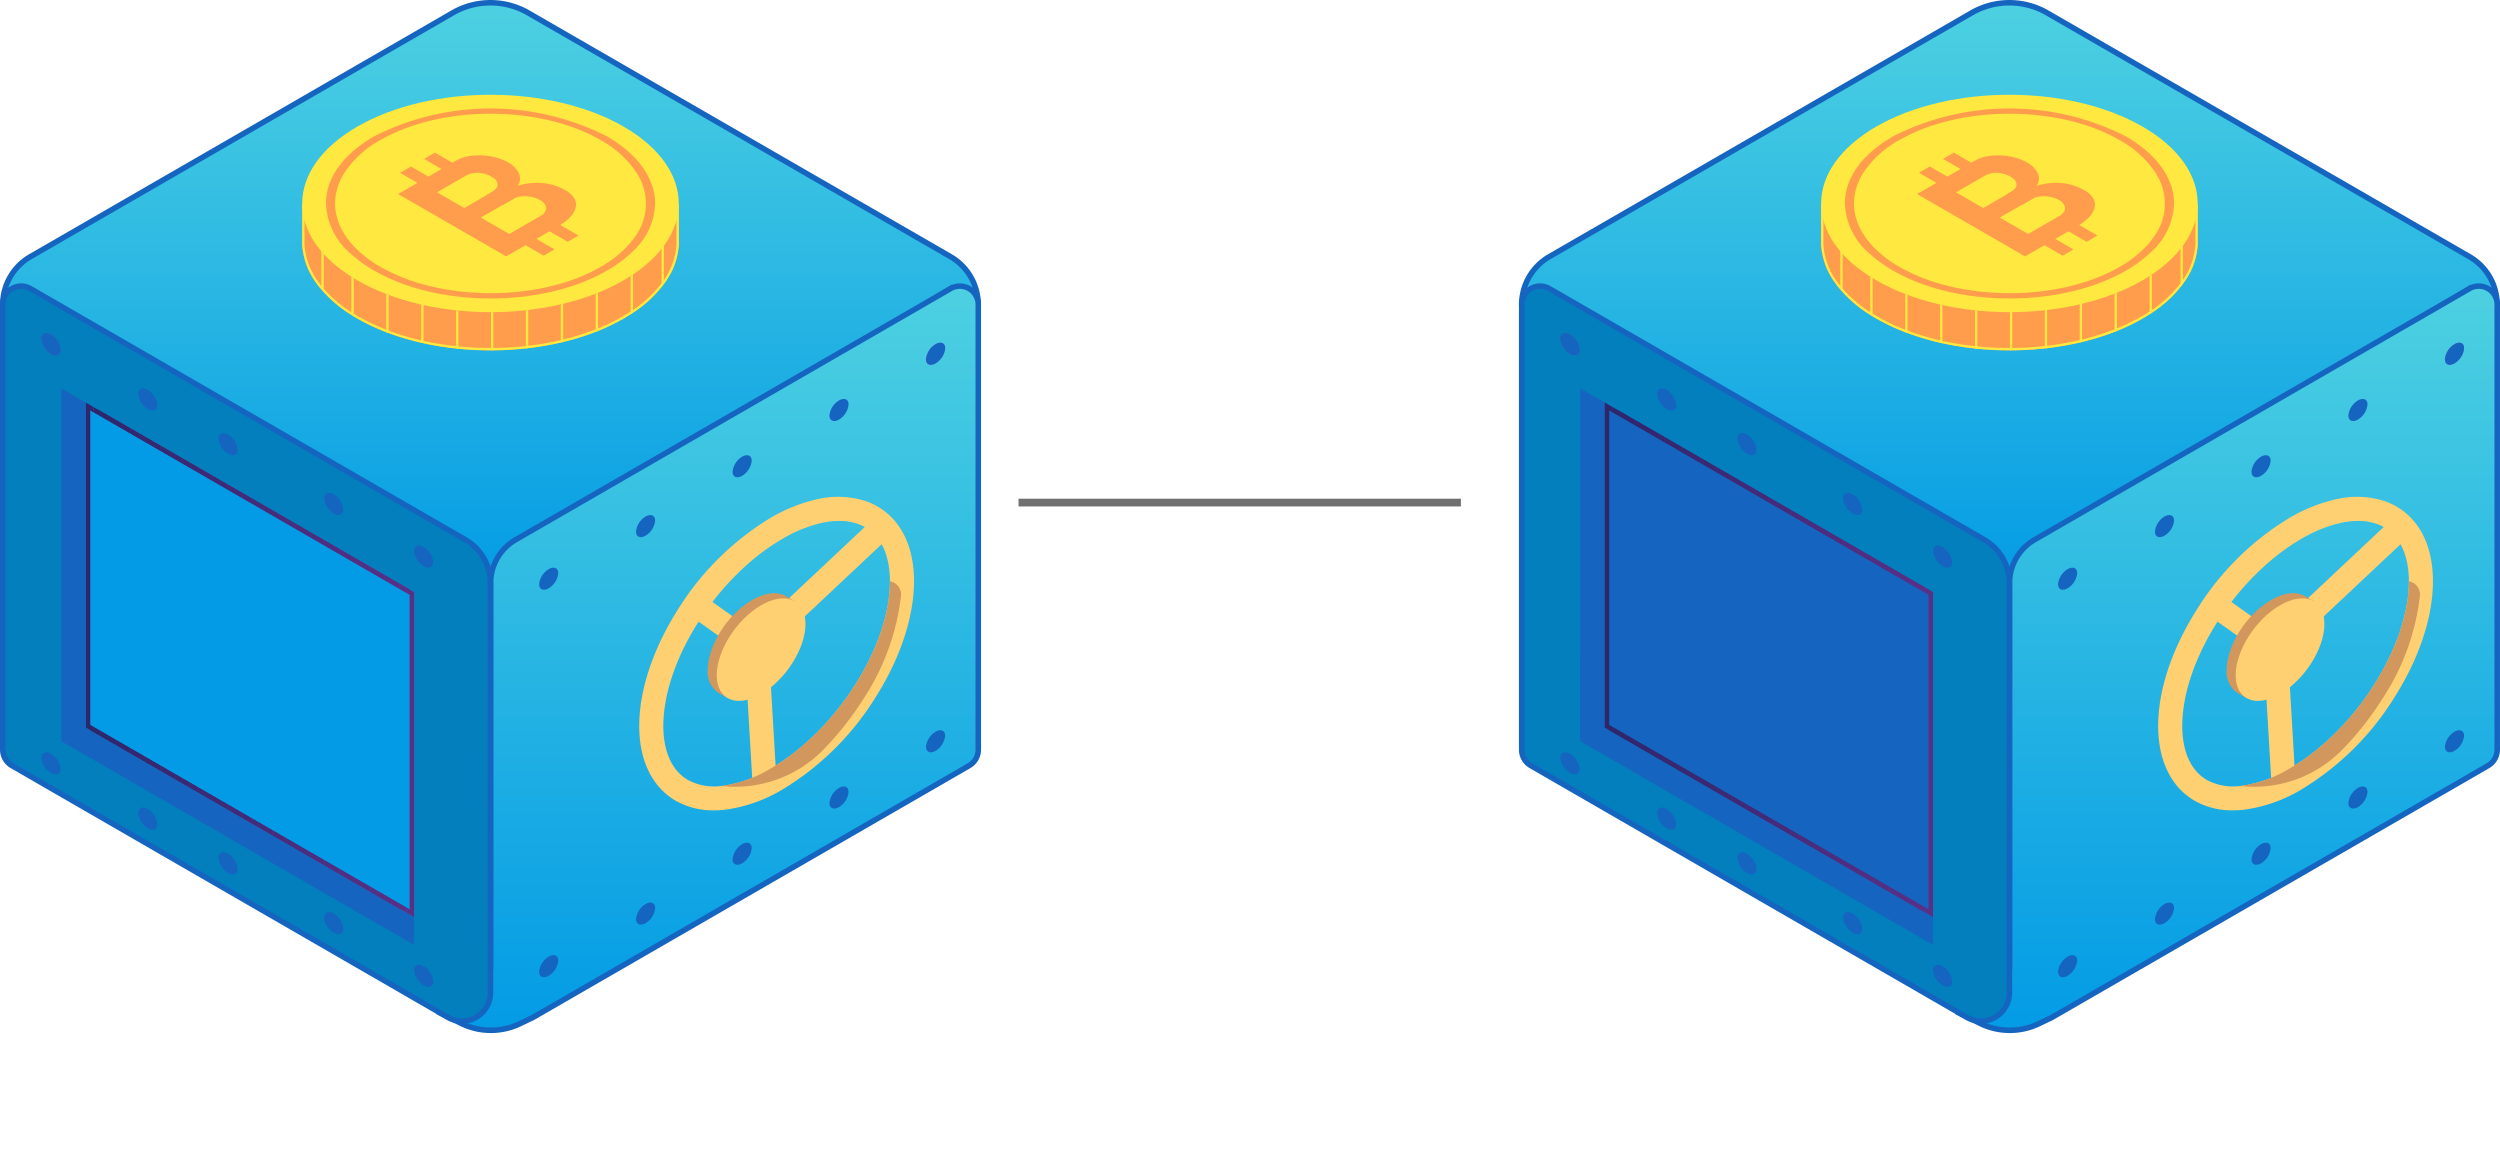 <svg xmlns="http://www.w3.org/2000/svg" xmlns:xlink="http://www.w3.org/1999/xlink" width="322.657" height="148.995" viewBox="0 0 322.657 148.995">
  <defs>
    <clipPath id="clip-path">
      <path id="Trazado_188956" data-name="Trazado 188956" d="M60.2,3.406,5.7,34.876a7.138,7.138,0,0,0-3.569,6.182l3.018,1.19.626-3.207L62.022,73.08l.238,5.294,5.056-.416,1.19-4.729,55.868-34.187L125,42.248l3.018-1.19a7.138,7.138,0,0,0-3.569-6.182L69.934,3.406a9.73,9.73,0,0,0-9.729,0" transform="translate(-2.128 -2.103)" fill="none"/>
    </clipPath>
    <linearGradient id="linear-gradient" x1="0.5" x2="0.5" y2="1" gradientUnits="objectBoundingBox">
      <stop offset="0" stop-color="#4dd0e1"/>
      <stop offset="1" stop-color="#039be5"/>
    </linearGradient>
    <clipPath id="clip-path-2">
      <rect id="Rectángulo_42509" data-name="Rectángulo 42509" width="126.62" height="148.995" fill="none"/>
    </clipPath>
    <clipPath id="clip-path-3">
      <path id="Trazado_188958" data-name="Trazado 188958" d="M405.106,220.47l-56.144,32.415a6.465,6.465,0,0,0-3.233,5.6v49.692l-6.4,5.832,2.589,1.289a8.646,8.646,0,0,0,7.618.043l1.216-.588a3.806,3.806,0,0,0,.493-.239l56.242-32.471a2.379,2.379,0,0,0,1.19-2.061v-57.45a2.375,2.375,0,0,0-3.569-2.061" transform="translate(-339.327 -220.148)" fill="none"/>
    </clipPath>
    <clipPath id="clip-path-5">
      <path id="Trazado_188960" data-name="Trazado 188960" d="M2.128,222.531v57.45a2.379,2.379,0,0,0,1.19,2.061L59.56,314.513a3.676,3.676,0,0,0,5.513-3.183V258.484a6.465,6.465,0,0,0-3.233-5.6L5.7,220.47a2.375,2.375,0,0,0-3.569,2.061" transform="translate(-2.128 -220.148)" fill="none"/>
    </clipPath>
    <linearGradient id="linear-gradient-3" x1="-0.006" y1="1.17" x2="-0.003" y2="1.17" gradientUnits="objectBoundingBox">
      <stop offset="0" stop-color="#039be5"/>
      <stop offset="1" stop-color="#027fbc"/>
    </linearGradient>
    <clipPath id="clip-path-7">
      <path id="Trazado_188962" data-name="Trazado 188962" d="M47.128,344.382l45.539,26.292V325.135L50.3,300.674l-3.17-1.831Z" transform="translate(-47.128 -298.843)" fill="none"/>
    </clipPath>
    <clipPath id="clip-path-8">
      <path id="Trazado_188963" data-name="Trazado 188963" d="M66.029,351.716,108.4,376.177V334.218L66.029,309.757Z" transform="translate(-66.029 -309.757)" fill="none"/>
    </clipPath>
    <linearGradient id="linear-gradient-4" x1="-0.261" y1="1.461" x2="-0.257" y2="1.461" xlink:href="#linear-gradient"/>
    <clipPath id="clip-path-9">
      <path id="Trazado_188966" data-name="Trazado 188966" d="M66.607,351.382V310.757l41.213,23.794v40.624Zm-.578.333L108.4,376.177V334.218L66.029,309.757Z" transform="translate(-66.029 -309.757)" fill="#1565c0"/>
    </clipPath>
    <clipPath id="clip-path-11">
      <path id="Trazado_188968" data-name="Trazado 188968" d="M31.892,257.038a2.567,2.567,0,0,0,1.238,1.952c.684.395,1.238.161,1.238-.523a2.567,2.567,0,0,0-1.238-1.952,1.264,1.264,0,0,0-.618-.192c-.371,0-.62.256-.62.715" transform="translate(-31.892 -256.323)" fill="none"/>
    </clipPath>
    <clipPath id="clip-path-13">
      <path id="Trazado_188978" data-name="Trazado 188978" d="M416.064,436.973a2.567,2.567,0,0,0-1.238,1.952c0,.683.554.918,1.238.523A2.567,2.567,0,0,0,417.3,437.5c0-.459-.249-.715-.62-.715a1.264,1.264,0,0,0-.618.192" transform="translate(-414.826 -436.781)" fill="none"/>
    </clipPath>
  </defs>
  <g id="Grupo_144949" data-name="Grupo 144949" transform="translate(-779.547 -3982.031)">
    <g id="Grupo_144318" data-name="Grupo 144318" transform="translate(779.547 3982.031)">
      <g id="Grupo_143468" data-name="Grupo 143468" transform="translate(0.357 0.353)">
        <g id="Grupo_143467" data-name="Grupo 143467" clip-path="url(#clip-path)">
          <path id="Trazado_189013" data-name="Trazado 189013" d="M0,0H125.89V76.271H0Z" transform="translate(0 0)" fill="url(#linear-gradient)"/>
        </g>
      </g>
      <g id="Grupo_143470" data-name="Grupo 143470">
        <g id="Grupo_143469" data-name="Grupo 143469" clip-path="url(#clip-path-2)">
          <path id="Trazado_188957" data-name="Trazado 188957" d="M60.149,77.01,59.9,71.539,4.115,38.574l-.471,2.413L0,39.551v-.243a7.516,7.516,0,0,1,3.748-6.491L58.255,1.348a10.114,10.114,0,0,1,10.086,0l54.515,31.47a7.516,7.516,0,0,1,3.748,6.491v.243l-3.644,1.436-.61-3.123L67.045,71.707l-1.217,4.835ZM3.608,37.445,60.6,71.121l.23,5.117,4.432-.365,1.163-4.622.124-.076,56.306-34.455.642,3.29,2.389-.942a6.8,6.8,0,0,0-3.386-5.631L67.984,1.965a9.4,9.4,0,0,0-9.372,0L4.1,33.436A6.8,6.8,0,0,0,.718,39.067l2.389.942Z" transform="translate(0 0)" fill="#1565c0"/>
        </g>
      </g>
      <g id="Grupo_143472" data-name="Grupo 143472" transform="translate(56.915 36.925)">
        <g id="Grupo_143471" data-name="Grupo 143471" clip-path="url(#clip-path-3)">
          <rect id="Rectángulo_42510" data-name="Rectángulo 42510" width="69.348" height="96.357" transform="translate(0 0)" fill="url(#linear-gradient)"/>
        </g>
      </g>
      <g id="Grupo_143474" data-name="Grupo 143474">
        <g id="Grupo_143473" data-name="Grupo 143473" clip-path="url(#clip-path-2)">
          <path id="Trazado_188959" data-name="Trazado 188959" d="M342.665,314.778a9.013,9.013,0,0,1-4.013-.937L335.6,312.32l6.672-6.077V256.708a6.841,6.841,0,0,1,3.411-5.908l56.144-32.414.178.309-.178-.309a2.736,2.736,0,0,1,4.1,2.37v57.45a2.744,2.744,0,0,1-1.368,2.37l-56.242,32.471a4.187,4.187,0,0,1-.528.256l-1.205.583a9.01,9.01,0,0,1-3.919.892m-5.817-2.632,2.122,1.056a8.342,8.342,0,0,0,7.3.041l1.24-.6a3.443,3.443,0,0,0,.447-.216L404.2,279.957a2.028,2.028,0,0,0,1.011-1.751v-57.45A2.022,2.022,0,0,0,402.18,219l-56.144,32.415a6.125,6.125,0,0,0-3.054,5.29v49.85Z" transform="translate(-279.308 -181.448)" fill="#1565c0"/>
        </g>
      </g>
      <g id="Grupo_143476" data-name="Grupo 143476" transform="translate(0.357 36.925)">
        <g id="Grupo_143475" data-name="Grupo 143475" clip-path="url(#clip-path-5)">
          <rect id="Rectángulo_42512" data-name="Rectángulo 42512" width="62.945" height="95.78" transform="translate(0 0)" fill="url(#linear-gradient-3)"/>
        </g>
      </g>
      <g id="Grupo_143478" data-name="Grupo 143478">
        <g id="Grupo_143477" data-name="Grupo 143477" clip-path="url(#clip-path-2)">
          <path id="Trazado_188961" data-name="Trazado 188961" d="M59.626,313.594a4.023,4.023,0,0,1-2.016-.547L1.368,280.576A2.744,2.744,0,0,1,0,278.206v-57.45a2.708,2.708,0,0,1,1.368-2.37,2.708,2.708,0,0,1,2.736,0L60.248,250.8a6.841,6.841,0,0,1,3.411,5.908v52.846a4.048,4.048,0,0,1-4.032,4.039m-1.659-1.165a3.319,3.319,0,0,0,4.978-2.874V256.709a6.125,6.125,0,0,0-3.054-5.29L3.747,219a2.023,2.023,0,0,0-3.034,1.751v57.45a2.028,2.028,0,0,0,1.011,1.751Z" transform="translate(0 -181.448)" fill="#1565c0"/>
        </g>
      </g>
      <g id="Grupo_143480" data-name="Grupo 143480" transform="translate(7.905 50.124)">
        <g id="Grupo_143479" data-name="Grupo 143479" clip-path="url(#clip-path-7)">
          <rect id="Rectángulo_42514" data-name="Rectángulo 42514" width="45.539" height="71.831" fill="#1565c0"/>
        </g>
      </g>
      <g id="Grupo_143482" data-name="Grupo 143482" transform="translate(11.075 51.955)">
        <g id="Grupo_143481" data-name="Grupo 143481" clip-path="url(#clip-path-8)">
          <path id="Trazado_189014" data-name="Trazado 189014" d="M0,0H42.369V66.42H0Z" fill="url(#linear-gradient-4)"/>
        </g>
      </g>
      <g id="Grupo_143484" data-name="Grupo 143484" transform="translate(11.075 51.955)">
        <g id="Grupo_143483" data-name="Grupo 143483" clip-path="url(#clip-path-9)">
          <path id="Trazado_188964" data-name="Trazado 188964" d="M66.029,309.757v0Z" transform="translate(-66.029 -309.757)" fill="#2e256b"/>
          <rect id="Rectángulo_42516" data-name="Rectángulo 42516" width="0.963" height="66.42" transform="translate(0 0)" fill="#2e256b"/>
          <rect id="Rectángulo_42517" data-name="Rectángulo 42517" width="0.963" height="66.42" transform="translate(0.963 0)" fill="#2f256c"/>
          <rect id="Rectángulo_42518" data-name="Rectángulo 42518" width="0.963" height="66.42" transform="translate(1.926 0)" fill="#30266c"/>
          <rect id="Rectángulo_42519" data-name="Rectángulo 42519" width="0.963" height="66.42" transform="translate(2.889 0)" fill="#31266d"/>
          <rect id="Rectángulo_42520" data-name="Rectángulo 42520" width="0.963" height="66.42" transform="translate(3.852 0)" fill="#32266e"/>
          <rect id="Rectángulo_42521" data-name="Rectángulo 42521" width="0.963" height="66.42" transform="translate(4.815 0)" fill="#33266e"/>
          <rect id="Rectángulo_42522" data-name="Rectángulo 42522" width="0.963" height="66.42" transform="translate(5.778 0)" fill="#34276f"/>
          <rect id="Rectángulo_42523" data-name="Rectángulo 42523" width="0.963" height="66.42" transform="translate(6.74 0)" fill="#352770"/>
          <rect id="Rectángulo_42524" data-name="Rectángulo 42524" width="0.963" height="66.42" transform="translate(7.703 0)" fill="#362770"/>
          <rect id="Rectángulo_42525" data-name="Rectángulo 42525" width="0.963" height="66.42" transform="translate(8.666 0)" fill="#372771"/>
          <rect id="Rectángulo_42526" data-name="Rectángulo 42526" width="0.963" height="66.42" transform="translate(9.629 0)" fill="#382872"/>
          <rect id="Rectángulo_42527" data-name="Rectángulo 42527" width="0.963" height="66.42" transform="translate(10.592 0)" fill="#392872"/>
          <rect id="Rectángulo_42528" data-name="Rectángulo 42528" width="0.963" height="66.42" transform="translate(11.555 0)" fill="#3a2873"/>
          <rect id="Rectángulo_42529" data-name="Rectángulo 42529" width="0.963" height="66.42" transform="translate(12.518 0)" fill="#3b2873"/>
          <rect id="Rectángulo_42530" data-name="Rectángulo 42530" width="0.963" height="66.42" transform="translate(13.481 0)" fill="#3c2974"/>
          <rect id="Rectángulo_42531" data-name="Rectángulo 42531" width="0.963" height="66.42" transform="translate(14.444 0)" fill="#3d2975"/>
          <rect id="Rectángulo_42532" data-name="Rectángulo 42532" width="0.963" height="66.42" transform="translate(15.407 0)" fill="#3e2975"/>
          <rect id="Rectángulo_42533" data-name="Rectángulo 42533" width="0.963" height="66.42" transform="translate(16.37 0)" fill="#3f2976"/>
          <rect id="Rectángulo_42534" data-name="Rectángulo 42534" width="0.963" height="66.42" transform="translate(17.333 0)" fill="#402a77"/>
          <rect id="Rectángulo_42535" data-name="Rectángulo 42535" width="0.963" height="66.42" transform="translate(18.296 0)" fill="#412a77"/>
          <rect id="Rectángulo_42536" data-name="Rectángulo 42536" width="0.963" height="66.42" transform="translate(19.259 0)" fill="#422a78"/>
          <rect id="Rectángulo_42537" data-name="Rectángulo 42537" width="0.963" height="66.42" transform="translate(20.221 0)" fill="#432a79"/>
          <rect id="Rectángulo_42538" data-name="Rectángulo 42538" width="0.963" height="66.42" transform="translate(21.184 0)" fill="#452b79"/>
          <rect id="Rectángulo_42539" data-name="Rectángulo 42539" width="0.963" height="66.42" transform="translate(22.147 0)" fill="#462b7a"/>
          <rect id="Rectángulo_42540" data-name="Rectángulo 42540" width="0.963" height="66.42" transform="translate(23.11 0)" fill="#472b7b"/>
          <rect id="Rectángulo_42541" data-name="Rectángulo 42541" width="0.963" height="66.42" transform="translate(24.073 0)" fill="#482b7b"/>
          <rect id="Rectángulo_42542" data-name="Rectángulo 42542" width="0.963" height="66.42" transform="translate(25.036 0)" fill="#492c7c"/>
          <rect id="Rectángulo_42543" data-name="Rectángulo 42543" width="0.963" height="66.42" transform="translate(25.999 0)" fill="#4a2c7d"/>
          <rect id="Rectángulo_42544" data-name="Rectángulo 42544" width="0.963" height="66.42" transform="translate(26.962 0)" fill="#4b2c7d"/>
          <rect id="Rectángulo_42545" data-name="Rectángulo 42545" width="0.963" height="66.42" transform="translate(27.925 0)" fill="#4c2c7e"/>
          <rect id="Rectángulo_42546" data-name="Rectángulo 42546" width="0.963" height="66.42" transform="translate(28.888 0)" fill="#4d2d7f"/>
          <rect id="Rectángulo_42547" data-name="Rectángulo 42547" width="0.963" height="66.42" transform="translate(29.851 0)" fill="#4e2d7f"/>
          <rect id="Rectángulo_42548" data-name="Rectángulo 42548" width="0.963" height="66.42" transform="translate(30.814 0)" fill="#4f2d80"/>
          <rect id="Rectángulo_42549" data-name="Rectángulo 42549" width="0.963" height="66.42" transform="translate(31.777 0)" fill="#502d80"/>
          <rect id="Rectángulo_42550" data-name="Rectángulo 42550" width="0.963" height="66.42" transform="translate(32.739 0)" fill="#512e81"/>
          <rect id="Rectángulo_42551" data-name="Rectángulo 42551" width="0.963" height="66.42" transform="translate(33.702 0)" fill="#522e82"/>
          <rect id="Rectángulo_42552" data-name="Rectángulo 42552" width="0.963" height="66.42" transform="translate(34.665 0)" fill="#532e82"/>
          <rect id="Rectángulo_42553" data-name="Rectángulo 42553" width="0.963" height="66.42" transform="translate(35.628 0)" fill="#542e83"/>
          <rect id="Rectángulo_42554" data-name="Rectángulo 42554" width="0.963" height="66.42" transform="translate(36.591 0)" fill="#552f84"/>
          <rect id="Rectángulo_42555" data-name="Rectángulo 42555" width="0.963" height="66.42" transform="translate(37.554 0)" fill="#562f84"/>
          <rect id="Rectángulo_42556" data-name="Rectángulo 42556" width="0.963" height="66.42" transform="translate(38.517 0)" fill="#572f85"/>
          <rect id="Rectángulo_42557" data-name="Rectángulo 42557" width="0.963" height="66.42" transform="translate(39.48 0)" fill="#582f86"/>
          <rect id="Rectángulo_42558" data-name="Rectángulo 42558" width="0.963" height="66.42" transform="translate(40.443 0)" fill="#593086"/>
          <rect id="Rectángulo_42559" data-name="Rectángulo 42559" width="0.963" height="66.42" transform="translate(41.406 0)" fill="#5a3087"/>
          <path id="Trazado_188965" data-name="Trazado 188965" d="M318.633,376.177v0Z" transform="translate(-276.264 -309.757)" fill="#5a3087"/>
          <rect id="Rectángulo_42560" data-name="Rectángulo 42560" width="0.385" height="64.419" transform="translate(0.578 1.001)" fill="#2e256b"/>
          <rect id="Rectángulo_42561" data-name="Rectángulo 42561" width="0.963" height="64.419" transform="translate(0.963 1.001)" fill="#2f256c"/>
          <rect id="Rectángulo_42562" data-name="Rectángulo 42562" width="0.963" height="64.419" transform="translate(1.926 1.001)" fill="#30266c"/>
          <rect id="Rectángulo_42563" data-name="Rectángulo 42563" width="0.963" height="64.419" transform="translate(2.889 1.001)" fill="#31266d"/>
          <rect id="Rectángulo_42564" data-name="Rectángulo 42564" width="0.963" height="64.419" transform="translate(3.852 1.001)" fill="#32266e"/>
          <rect id="Rectángulo_42565" data-name="Rectángulo 42565" width="0.963" height="64.419" transform="translate(4.815 1.001)" fill="#33266e"/>
          <rect id="Rectángulo_42566" data-name="Rectángulo 42566" width="0.963" height="64.419" transform="translate(5.778 1.001)" fill="#34276f"/>
          <rect id="Rectángulo_42567" data-name="Rectángulo 42567" width="0.963" height="64.419" transform="translate(6.74 1.001)" fill="#352770"/>
          <rect id="Rectángulo_42568" data-name="Rectángulo 42568" width="0.963" height="64.419" transform="translate(7.703 1.001)" fill="#362770"/>
          <rect id="Rectángulo_42569" data-name="Rectángulo 42569" width="0.963" height="64.419" transform="translate(8.666 1.001)" fill="#372771"/>
          <rect id="Rectángulo_42570" data-name="Rectángulo 42570" width="0.963" height="64.419" transform="translate(9.629 1.001)" fill="#382872"/>
          <rect id="Rectángulo_42571" data-name="Rectángulo 42571" width="0.963" height="64.419" transform="translate(10.592 1.001)" fill="#392872"/>
          <rect id="Rectángulo_42572" data-name="Rectángulo 42572" width="0.963" height="64.419" transform="translate(11.555 1.001)" fill="#3a2873"/>
          <rect id="Rectángulo_42573" data-name="Rectángulo 42573" width="0.963" height="64.419" transform="translate(12.518 1.001)" fill="#3b2873"/>
          <rect id="Rectángulo_42574" data-name="Rectángulo 42574" width="0.963" height="64.419" transform="translate(13.481 1.001)" fill="#3c2974"/>
          <rect id="Rectángulo_42575" data-name="Rectángulo 42575" width="0.963" height="64.419" transform="translate(14.444 1.001)" fill="#3d2975"/>
          <rect id="Rectángulo_42576" data-name="Rectángulo 42576" width="0.963" height="64.419" transform="translate(15.407 1.001)" fill="#3e2975"/>
          <rect id="Rectángulo_42577" data-name="Rectángulo 42577" width="0.963" height="64.419" transform="translate(16.37 1.001)" fill="#3f2976"/>
          <rect id="Rectángulo_42578" data-name="Rectángulo 42578" width="0.963" height="64.419" transform="translate(17.333 1.001)" fill="#402a77"/>
          <rect id="Rectángulo_42579" data-name="Rectángulo 42579" width="0.963" height="64.419" transform="translate(18.296 1.001)" fill="#412a77"/>
          <rect id="Rectángulo_42580" data-name="Rectángulo 42580" width="0.963" height="64.419" transform="translate(19.259 1.001)" fill="#422a78"/>
          <rect id="Rectángulo_42581" data-name="Rectángulo 42581" width="0.963" height="64.419" transform="translate(20.221 1.001)" fill="#432a79"/>
          <rect id="Rectángulo_42582" data-name="Rectángulo 42582" width="0.963" height="64.419" transform="translate(21.184 1.001)" fill="#452b79"/>
          <rect id="Rectángulo_42583" data-name="Rectángulo 42583" width="0.963" height="64.419" transform="translate(22.147 1.001)" fill="#462b7a"/>
          <rect id="Rectángulo_42584" data-name="Rectángulo 42584" width="0.963" height="64.419" transform="translate(23.11 1.001)" fill="#472b7b"/>
          <rect id="Rectángulo_42585" data-name="Rectángulo 42585" width="0.963" height="64.419" transform="translate(24.073 1.001)" fill="#482b7b"/>
          <rect id="Rectángulo_42586" data-name="Rectángulo 42586" width="0.963" height="64.419" transform="translate(25.036 1.001)" fill="#492c7c"/>
          <rect id="Rectángulo_42587" data-name="Rectángulo 42587" width="0.963" height="64.419" transform="translate(25.999 1.001)" fill="#4a2c7d"/>
          <rect id="Rectángulo_42588" data-name="Rectángulo 42588" width="0.963" height="64.419" transform="translate(26.962 1.001)" fill="#4b2c7d"/>
          <rect id="Rectángulo_42589" data-name="Rectángulo 42589" width="0.963" height="64.419" transform="translate(27.925 1.001)" fill="#4c2c7e"/>
          <rect id="Rectángulo_42590" data-name="Rectángulo 42590" width="0.963" height="64.419" transform="translate(28.888 1.001)" fill="#4d2d7f"/>
          <rect id="Rectángulo_42591" data-name="Rectángulo 42591" width="0.963" height="64.419" transform="translate(29.851 1.001)" fill="#4e2d7f"/>
          <rect id="Rectángulo_42592" data-name="Rectángulo 42592" width="0.963" height="64.419" transform="translate(30.814 1.001)" fill="#4f2d80"/>
          <rect id="Rectángulo_42593" data-name="Rectángulo 42593" width="0.963" height="64.419" transform="translate(31.777 1.001)" fill="#502d80"/>
          <rect id="Rectángulo_42594" data-name="Rectángulo 42594" width="0.963" height="64.419" transform="translate(32.739 1.001)" fill="#512e81"/>
          <rect id="Rectángulo_42595" data-name="Rectángulo 42595" width="0.963" height="64.419" transform="translate(33.702 1.001)" fill="#522e82"/>
          <rect id="Rectángulo_42596" data-name="Rectángulo 42596" width="0.963" height="64.419" transform="translate(34.665 1.001)" fill="#532e82"/>
          <rect id="Rectángulo_42597" data-name="Rectángulo 42597" width="0.963" height="64.419" transform="translate(35.628 1.001)" fill="#542e83"/>
          <rect id="Rectángulo_42598" data-name="Rectángulo 42598" width="0.963" height="64.419" transform="translate(36.591 1.001)" fill="#552f84"/>
          <rect id="Rectángulo_42599" data-name="Rectángulo 42599" width="0.963" height="64.419" transform="translate(37.554 1.001)" fill="#562f84"/>
          <rect id="Rectángulo_42600" data-name="Rectángulo 42600" width="0.963" height="64.419" transform="translate(38.517 1.001)" fill="#572f85"/>
          <rect id="Rectángulo_42601" data-name="Rectángulo 42601" width="0.963" height="64.419" transform="translate(39.48 1.001)" fill="#582f86"/>
          <rect id="Rectángulo_42602" data-name="Rectángulo 42602" width="0.963" height="64.419" transform="translate(40.443 1.001)" fill="#593086"/>
          <rect id="Rectángulo_42603" data-name="Rectángulo 42603" width="0.385" height="64.419" transform="translate(41.406 1.001)" fill="#5a3087"/>
        </g>
      </g>
      <g id="Grupo_143486" data-name="Grupo 143486">
        <g id="Grupo_143485" data-name="Grupo 143485" clip-path="url(#clip-path-2)">
          <path id="Trazado_188967" data-name="Trazado 188967" d="M34.368,258.467c0,.683-.554.918-1.238.523a2.567,2.567,0,0,1-1.238-1.952c0-.684.554-.918,1.238-.523a2.567,2.567,0,0,1,1.238,1.952" transform="translate(-26.544 -213.33)" fill="#634d99"/>
        </g>
      </g>
      <g id="Grupo_143488" data-name="Grupo 143488" transform="translate(5.349 42.993)">
        <g id="Grupo_143487" data-name="Grupo 143487" clip-path="url(#clip-path-11)">
          <rect id="Rectángulo_42605" data-name="Rectángulo 42605" width="2.475" height="3.062" transform="translate(0)" fill="#1565c0"/>
        </g>
      </g>
      <g id="Grupo_143498" data-name="Grupo 143498">
        <g id="Grupo_143497" data-name="Grupo 143497" clip-path="url(#clip-path-2)">
          <path id="Trazado_188973" data-name="Trazado 188973" d="M712.523,265.826c0,.684.554.918,1.238.523A2.567,2.567,0,0,0,715,264.4c0-.684-.554-.918-1.238-.523a2.567,2.567,0,0,0-1.238,1.952" transform="translate(-593.013 -219.455)" fill="#925fc4"/>
        </g>
      </g>
      <g id="Grupo_143508" data-name="Grupo 143508" transform="translate(69.578 73.26)">
        <g id="Grupo_143507" data-name="Grupo 143507" clip-path="url(#clip-path-13)">
          <rect id="Rectángulo_42615" data-name="Rectángulo 42615" width="2.475" height="3.062" transform="translate(0 0)" fill="#1565c0"/>
        </g>
      </g>
      <g id="Grupo_143534" data-name="Grupo 143534">
        <g id="Grupo_143533" data-name="Grupo 143533" clip-path="url(#clip-path-2)">
          <path id="Trazado_188991" data-name="Trazado 188991" d="M522.625,383.559a8.5,8.5,0,0,0-1.436-.662,11.743,11.743,0,0,0-6.553-.216,20.87,20.87,0,0,0-5.8,2.349,36.066,36.066,0,0,0-11.975,11.856c-3.21,5.065-4.98,10.395-4.98,15.006,0,4.182,1.469,7.455,4.154,9.3.184.126.372.247.567.359a9.743,9.743,0,0,0,4.916,1.235,12.611,12.611,0,0,0,1.458-.086,19.38,19.38,0,0,0,7.416-2.622,36.028,36.028,0,0,0,11.973-11.856c3.211-5.065,4.98-10.395,4.98-15.006,0-4.468-1.675-7.9-4.721-9.654m-20.163,36.078a7.126,7.126,0,0,1-4.3-.783,5.03,5.03,0,0,1-.669-.459c-1.616-1.3-2.5-3.572-2.5-6.5,0-8.423,6.908-19.266,15.4-24.17a18.183,18.183,0,0,1,4.777-1.984,10.912,10.912,0,0,1,2.52-.316,7.41,7.41,0,0,1,2.049.272,5.818,5.818,0,0,1,1.331.558c2.042,1.179,3.167,3.652,3.167,6.962,0,8.425-6.908,19.266-15.4,24.17a16.189,16.189,0,0,1-6.374,2.254" transform="translate(-409.38 -318.197)" fill="#ffd071"/>
          <path id="Trazado_188992" data-name="Trazado 188992" d="M573.67,432.794,572.562,414l16.9-15.874,2.13,2.267-15.842,14.877,1.022,17.335Z" transform="translate(-476.528 -331.353)" fill="#ffd071"/>
          <path id="Trazado_188993" data-name="Trazado 188993" d="M554.964,473.677a15.91,15.91,0,0,0,13.109-4.611,39.23,39.23,0,0,0,5.183-6.534,30.544,30.544,0,0,0,4.911-13.4,1.755,1.755,0,0,0-1.428-1.879c0,8.425-6.908,19.266-15.4,24.17A16.19,16.19,0,0,1,554.964,473.677Z" transform="translate(-461.881 -372.236)" fill="#d1975d"/>
          <rect id="Rectángulo_42628" data-name="Rectángulo 42628" width="3.111" height="9.659" transform="matrix(0.579, -0.815, 0.815, 0.579, 88.876, 79.322)" fill="#ffd071"/>
          <path id="Trazado_188994" data-name="Trazado 188994" d="M555.625,457.826l.234-.338-1.193-.678-.067-.038h0c-1.049-.573-2.578-.433-4.28.55-3.163,1.826-5.728,5.871-5.728,9.034a3.273,3.273,0,0,0,1.21,2.823h0a2.5,2.5,0,0,0,.357.209l1.036.606.229-.33a5.813,5.813,0,0,0,2.9-.887c3.163-1.826,5.728-5.871,5.728-9.034a4.052,4.052,0,0,0-.421-1.917" transform="translate(-453.248 -379.878)" fill="#d1975d"/>
          <path id="Trazado_188995" data-name="Trazado 188995" d="M562.969,463.738c0,3.163-2.564,7.208-5.728,9.035s-5.728.743-5.728-2.421,2.564-7.208,5.728-9.035,5.728-.743,5.728,2.421" transform="translate(-459.01 -383.203)" fill="#ffd071"/>
          <path id="Trazado_188996" data-name="Trazado 188996" d="M281.128,111.5v4.769h0v.659H281.1a9.105,9.105,0,0,1-1.382,4.057c-.094.153-.194.307-.3.459a15.336,15.336,0,0,1-4.206,4l-.3.2q-.436.279-.905.55a26.1,26.1,0,0,1-3.3,1.6l-.3.117a32.282,32.282,0,0,1-4.206,1.31c-.1.026-.2.049-.3.072a38.2,38.2,0,0,1-4.208.727c-.1.012-.2.024-.3.034a41.217,41.217,0,0,1-4.206.247l-.3,0a41.347,41.347,0,0,1-4.208-.205c-.1-.008-.2-.019-.3-.03a38.636,38.636,0,0,1-4.206-.678l-.3-.067a33.252,33.252,0,0,1-4.208-1.248c-.1-.037-.2-.073-.3-.113a26.184,26.184,0,0,1-3.737-1.768c-.159-.092-.316-.185-.469-.279q-.151-.092-.3-.183a16.325,16.325,0,0,1-4.208-3.69c-.1-.132-.2-.264-.3-.4a9.35,9.35,0,0,1-1.818-4.712h-.027V111.5h1.443q.188-.3.4-.6c.1-.135.194-.267.3-.4a13.582,13.582,0,0,1,1.287-1.426,17.144,17.144,0,0,1,1.989-1.64q.791-.563,1.7-1.089c9.489-5.478,24.876-5.478,34.366,0q.907.524,1.7,1.089a17.135,17.135,0,0,1,1.989,1.64,13.147,13.147,0,0,1,1.723,2.021c.092.133.179.266.264.4Z" transform="translate(-193.526 -85.091)" fill="#ff9d4d"/>
          <path id="Trazado_188997" data-name="Trazado 188997" d="M256.828,102.538a34.641,34.641,0,0,1,17.035,4.069c.591.341,1.154.7,1.674,1.073a16.878,16.878,0,0,1,1.954,1.612,12.868,12.868,0,0,1,1.686,1.977c.084.121.168.249.256.389l.088.14h1.31v4.834h0l-.022.274a8.806,8.806,0,0,1-1.34,3.926c-.086.141-.184.291-.29.446a15.044,15.044,0,0,1-4.126,3.919l-.293.193c-.286.183-.587.366-.893.543a25.92,25.92,0,0,1-3.264,1.579l-.3.116a32.044,32.044,0,0,1-4.173,1.3c-.1.025-.193.048-.29.07a38.071,38.071,0,0,1-4.177.722c-.1.012-.193.024-.294.034a41.062,41.062,0,0,1-4.178.246l-.294,0h-.081c-1.374,0-2.752-.069-4.1-.2-.1-.008-.191-.018-.291-.029a38.438,38.438,0,0,1-4.174-.673l-.3-.066a33.046,33.046,0,0,1-4.171-1.237l-.036-.013c-.085-.031-.17-.063-.258-.1a25.943,25.943,0,0,1-3.694-1.748c-.157-.091-.312-.183-.464-.276l-.293-.181a16.039,16.039,0,0,1-4.134-3.623c-.092-.116-.186-.242-.289-.385a9.031,9.031,0,0,1-1.764-4.562l-.022-.274h0V111.8h1.311l.087-.141c.12-.193.251-.388.392-.583.087-.123.181-.249.29-.387a13.271,13.271,0,0,1,1.259-1.394,16.883,16.883,0,0,1,1.954-1.612c.525-.374,1.089-.735,1.675-1.073a34.635,34.635,0,0,1,17.034-4.069m0-.3c-6.219,0-12.438,1.37-17.183,4.109q-.907.524-1.7,1.089a17.131,17.131,0,0,0-1.988,1.641,13.514,13.514,0,0,0-1.287,1.426c-.1.132-.2.264-.3.4q-.214.3-.4.6h-1.443v5.43h.027a9.35,9.35,0,0,0,1.818,4.712c.1.133.193.265.3.4a16.328,16.328,0,0,0,4.208,3.69l.3.183c.154.094.31.186.469.279a26.2,26.2,0,0,0,3.738,1.768c.1.039.2.076.3.113a33.286,33.286,0,0,0,4.208,1.248l.3.067a38.667,38.667,0,0,0,4.206.678c.1.011.2.022.3.03a41.308,41.308,0,0,0,4.126.205h.081l.3,0a41.216,41.216,0,0,0,4.206-.247c.1-.009.2-.022.3-.034a38.259,38.259,0,0,0,4.208-.727c.1-.023.2-.046.3-.072a32.22,32.22,0,0,0,4.206-1.31l.3-.117a26.158,26.158,0,0,0,3.3-1.6q.469-.271.905-.55l.3-.2a15.34,15.34,0,0,0,4.206-4c.1-.152.205-.306.3-.459a9.1,9.1,0,0,0,1.382-4.057h.026v-.659h0V111.5h-1.443c-.084-.135-.171-.268-.264-.4a13.132,13.132,0,0,0-1.723-2.021,17.106,17.106,0,0,0-1.988-1.641q-.791-.565-1.7-1.089c-4.746-2.739-10.965-4.109-17.184-4.109" transform="translate(-193.527 -85.091)" fill="#ffe840"/>
          <path id="Trazado_188998" data-name="Trazado 188998" d="M274.012,77.022c9.49,5.479,9.49,14.362,0,19.841s-24.876,5.479-34.366,0-9.49-14.362,0-19.841,24.876-5.479,34.366,0" transform="translate(-193.527 -60.683)" fill="#ffe840"/>
          <path id="Trazado_188999" data-name="Trazado 188999" d="M292.926,93.46c-.777-2.408-2.79-4.625-5.857-6.395a33.179,33.179,0,0,0-30.026,0c-3.066,1.77-5.08,3.986-5.858,6.395a7.378,7.378,0,0,0-.361,2.272,8.907,8.907,0,0,0,3.282,6.555c.1.09.2.177.3.262a17.307,17.307,0,0,0,2.64,1.851c.5.289,1.026.564,1.567.82q.149.071.3.139a26.666,26.666,0,0,0,4.208,1.5l.3.08a32.8,32.8,0,0,0,4.206.786q.149.02.3.037a36.639,36.639,0,0,0,4.138.231h.069l.3,0a36.116,36.116,0,0,0,4.206-.281c.1-.012.2-.024.3-.039a32.2,32.2,0,0,0,4.208-.847c.1-.027.2-.054.3-.084a26.006,26.006,0,0,0,4.206-1.582c.1-.046.2-.1.3-.145q.581-.29,1.132-.608a16.81,16.81,0,0,0,3.076-2.241c.1-.1.2-.19.3-.287a8.671,8.671,0,0,0,2.845-6.141,7.378,7.378,0,0,0-.361-2.272m-2.483,6.908q-.143.19-.3.378a14.329,14.329,0,0,1-3.9,3.178c-.1.058-.2.116-.306.173s-.2.109-.3.16a23.477,23.477,0,0,1-4.206,1.718l-.3.088a30.247,30.247,0,0,1-4.208.9q-.147.022-.3.041a34,34,0,0,1-4.206.3l-.3,0a34.369,34.369,0,0,1-4.208-.247c-.1-.012-.2-.024-.3-.038a30.763,30.763,0,0,1-4.206-.839c-.1-.027-.2-.054-.3-.083a24.354,24.354,0,0,1-4.208-1.621c-.1-.05-.2-.1-.3-.152q-.377-.2-.741-.406a14.955,14.955,0,0,1-3.466-2.683q-.153-.165-.3-.332c-2.449-2.836-2.76-6.136-.932-9.09a13.078,13.078,0,0,1,4.7-4.277c7.822-4.516,20.55-4.516,28.373,0a13.063,13.063,0,0,1,4.694,4.277,7.217,7.217,0,0,1-.495,8.549" transform="translate(-208.755 -69.474)" fill="#ff9d4d"/>
          <path id="Trazado_189000" data-name="Trazado 189000" d="M375.8,144.765l2.288,1.321c-.052.025-.1.052-.152.081l-1.256.725-2.138-1.234.706-.408a1.588,1.588,0,0,0,.552-.484" transform="translate(-311.722 -120.484)" fill="#d1975d"/>
          <path id="Trazado_189001" data-name="Trazado 189001" d="M325.9,127.584h0l2.345,1.354,1.4-.809-2.351-1.357c.02-.014.042-.026.062-.041.1-.064.2-.13.3-.2a5.9,5.9,0,0,0,.863-.734,2.884,2.884,0,0,0,.745-1.223,1.594,1.594,0,0,0-.147-1.205,3,3,0,0,0-1.2-1.1c-.088-.05-.177-.1-.265-.145s-.2-.1-.3-.145a7.029,7.029,0,0,0-2.419-.626,8.357,8.357,0,0,0-1.789.053c-.1.014-.2.03-.3.048a8.545,8.545,0,0,0-1.072.262,1.559,1.559,0,0,0,.167-1.625,3.3,3.3,0,0,0-1.4-1.4,6.464,6.464,0,0,0-1.511-.612,8.471,8.471,0,0,0-1.775-.288,7.886,7.886,0,0,0-1.814.107,4.923,4.923,0,0,0-1.628.578l-.442.255-2.259-1.3-1.4.809,2.258,1.3-1.7.985-2.259-1.3-1.4.809,2.258,1.3-2.5,1.445,2.977,1.719.3.171,4.206,2.429.3.173,4.208,2.429.3.173,1.643.949,2.5-1.445h0l2.345,1.354,1.4-.809-2.345-1.354h0Zm-4.708-4.168c.05-.029.1-.056.152-.08a2.6,2.6,0,0,1,.642-.208,3.809,3.809,0,0,1,.867-.064h.046c.084,0,.167.011.251.019a4.556,4.556,0,0,1,.69.128,3.461,3.461,0,0,1,.843.34,1.812,1.812,0,0,1,.569.487,1,1,0,0,1,.205.55.884.884,0,0,1-.175.544,1.461,1.461,0,0,1-.3.3,2.153,2.153,0,0,1-.2.139l-.061.038-1.08.624-.038.022-.454.262-.3.171-.953.55-1.2.692-3.668-2.118.391-.226.806-.465h0l.118-.068.3-.171,1.29-.745Zm-7.349-2.281.3-.173.145-.084h0l.824-.476c.048-.028.1-.048.15-.072a2.606,2.606,0,0,1,.538-.2,3.6,3.6,0,0,1,2.55.372l.038.022a2.865,2.865,0,0,1,.259.167,1.076,1.076,0,0,1,.555.858.856.856,0,0,1-.144.462,1.43,1.43,0,0,1-.41.4c-.045.03-.091.06-.141.088l-.156.09-.55.318-1.705.985h0l-.465.269-.732.422-.406-.234-.454-.262-.191-.111-.859-.5-1.6-.924.444-.257.753-.435h0Z" transform="translate(-254.977 -97.733)" fill="#ff9d4d"/>
          <path id="Trazado_189002" data-name="Trazado 189002" d="M247.611,192.633v4.917c-.1-.132-.2-.264-.3-.4v-4.919c.1.133.194.266.3.4" transform="translate(-205.832 -159.992)" fill="#ffe840"/>
          <path id="Trazado_189003" data-name="Trazado 189003" d="M270.691,213.131v4.919l-.3-.183v-4.92c.1.063.2.124.3.185" transform="translate(-225.041 -177.229)" fill="#ffe840"/>
          <path id="Trazado_189004" data-name="Trazado 189004" d="M297.546,226.363v4.92c-.1-.037-.2-.073-.3-.113v-4.919c.1.038.2.076.3.112" transform="translate(-247.391 -188.302)" fill="#ffe840"/>
          <path id="Trazado_189005" data-name="Trazado 189005" d="M324.407,234.423v4.919l-.3-.067v-4.92l.3.068" transform="translate(-269.747 -195.047)" fill="#ffe840"/>
          <path id="Trazado_189006" data-name="Trazado 189006" d="M351.26,238.833v4.919c-.1-.008-.2-.019-.3-.03V238.8c.1.011.2.022.3.03" transform="translate(-292.096 -198.749)" fill="#ffe840"/>
          <path id="Trazado_189007" data-name="Trazado 189007" d="M378.122,240.189v4.919l-.3,0v-4.919l.3,0" transform="translate(-314.452 -199.903)" fill="#ffe840"/>
          <path id="Trazado_189008" data-name="Trazado 189008" d="M404.976,238.511v4.919c-.1.012-.2.024-.3.034v-4.919c.1-.01.2-.022.3-.034" transform="translate(-336.802 -198.506)" fill="#ffe840"/>
          <path id="Trazado_189009" data-name="Trazado 189009" d="M431.837,233.747v4.919c-.1.026-.2.049-.3.072v-4.92l.3-.071" transform="translate(-359.158 -194.541)" fill="#ffe840"/>
          <path id="Trazado_189010" data-name="Trazado 189010" d="M458.691,225.239v4.919c-.1.039-.2.079-.3.117v-4.92c.1-.037.2-.076.3-.116" transform="translate(-381.508 -187.46)" fill="#ffe840"/>
          <path id="Trazado_189011" data-name="Trazado 189011" d="M485.553,211.261v4.919l-.3.2v-4.92c.1-.064.2-.129.3-.194" transform="translate(-403.864 -175.827)" fill="#ffe840"/>
          <path id="Trazado_189012" data-name="Trazado 189012" d="M509.369,187.62v4.919c-.094.154-.194.307-.3.459v-4.919q.157-.228.3-.459" transform="translate(-423.685 -156.151)" fill="#ffe840"/>
        </g>
      </g>
      <g id="Grupo_143538" data-name="Grupo 143538" transform="translate(82.083 66.47)">
        <g id="Grupo_143507-2" data-name="Grupo 143507" clip-path="url(#clip-path-13)">
          <rect id="Rectángulo_42615-2" data-name="Rectángulo 42615" width="2.475" height="3.062" transform="translate(0 0)" fill="#1565c0"/>
        </g>
      </g>
      <g id="Grupo_143539" data-name="Grupo 143539" transform="translate(94.544 58.744)">
        <g id="Grupo_143507-3" data-name="Grupo 143507" clip-path="url(#clip-path-13)">
          <rect id="Rectángulo_42615-3" data-name="Rectángulo 42615" width="2.475" height="3.062" transform="translate(0 0)" fill="#1565c0"/>
        </g>
      </g>
      <g id="Grupo_143540" data-name="Grupo 143540" transform="translate(107.048 51.485)">
        <g id="Grupo_143507-4" data-name="Grupo 143507" clip-path="url(#clip-path-13)">
          <rect id="Rectángulo_42615-4" data-name="Rectángulo 42615" width="2.475" height="3.062" transform="translate(0 0)" fill="#1565c0"/>
        </g>
      </g>
      <g id="Grupo_143541" data-name="Grupo 143541" transform="translate(119.51 44.227)">
        <g id="Grupo_143507-5" data-name="Grupo 143507" clip-path="url(#clip-path-13)">
          <rect id="Rectángulo_42615-5" data-name="Rectángulo 42615" width="2.475" height="3.062" transform="translate(0 0)" fill="#1565c0"/>
        </g>
      </g>
      <g id="Grupo_143542" data-name="Grupo 143542" transform="translate(69.578 123.273)">
        <g id="Grupo_143507-6" data-name="Grupo 143507" clip-path="url(#clip-path-13)">
          <rect id="Rectángulo_42615-6" data-name="Rectángulo 42615" width="2.475" height="3.062" transform="translate(0 0)" fill="#1565c0"/>
        </g>
      </g>
      <g id="Grupo_143543" data-name="Grupo 143543" transform="translate(82.083 116.482)">
        <g id="Grupo_143507-7" data-name="Grupo 143507" clip-path="url(#clip-path-13)">
          <rect id="Rectángulo_42615-7" data-name="Rectángulo 42615" width="2.475" height="3.062" transform="translate(0 0)" fill="#1565c0"/>
        </g>
      </g>
      <g id="Grupo_143544" data-name="Grupo 143544" transform="translate(94.544 108.757)">
        <g id="Grupo_143507-8" data-name="Grupo 143507" clip-path="url(#clip-path-13)">
          <rect id="Rectángulo_42615-8" data-name="Rectángulo 42615" width="2.475" height="3.062" transform="translate(0 0)" fill="#1565c0"/>
        </g>
      </g>
      <g id="Grupo_143545" data-name="Grupo 143545" transform="translate(107.048 101.498)">
        <g id="Grupo_143507-9" data-name="Grupo 143507" clip-path="url(#clip-path-13)">
          <rect id="Rectángulo_42615-9" data-name="Rectángulo 42615" width="2.475" height="3.062" transform="translate(0 0)" fill="#1565c0"/>
        </g>
      </g>
      <g id="Grupo_143546" data-name="Grupo 143546" transform="translate(119.51 94.24)">
        <g id="Grupo_143507-10" data-name="Grupo 143507" clip-path="url(#clip-path-13)">
          <rect id="Rectángulo_42615-10" data-name="Rectángulo 42615" width="2.475" height="3.062" transform="translate(0 0)" fill="#1565c0"/>
        </g>
      </g>
      <g id="Grupo_143547" data-name="Grupo 143547" transform="translate(17.832 50.125)">
        <g id="Grupo_143487-2" data-name="Grupo 143487" clip-path="url(#clip-path-11)">
          <rect id="Rectángulo_42605-2" data-name="Rectángulo 42605" width="2.475" height="3.062" transform="translate(0)" fill="#1565c0"/>
        </g>
      </g>
      <g id="Grupo_143548" data-name="Grupo 143548" transform="translate(28.199 55.896)">
        <g id="Grupo_143487-3" data-name="Grupo 143487" clip-path="url(#clip-path-11)">
          <rect id="Rectángulo_42605-3" data-name="Rectángulo 42605" width="2.475" height="3.062" transform="translate(0)" fill="#1565c0"/>
        </g>
      </g>
      <g id="Grupo_143549" data-name="Grupo 143549" transform="translate(41.836 63.611)">
        <g id="Grupo_143487-4" data-name="Grupo 143487" clip-path="url(#clip-path-11)">
          <rect id="Rectángulo_42605-4" data-name="Rectángulo 42605" width="2.475" height="3.062" transform="translate(0)" fill="#1565c0"/>
        </g>
      </g>
      <g id="Grupo_143550" data-name="Grupo 143550" transform="translate(53.443 70.402)">
        <g id="Grupo_143487-5" data-name="Grupo 143487" clip-path="url(#clip-path-11)">
          <rect id="Rectángulo_42605-5" data-name="Rectángulo 42605" width="2.475" height="3.062" transform="translate(0)" fill="#1565c0"/>
        </g>
      </g>
      <g id="Grupo_143551" data-name="Grupo 143551" transform="translate(5.35 97.098)">
        <g id="Grupo_143487-6" data-name="Grupo 143487" clip-path="url(#clip-path-11)">
          <rect id="Rectángulo_42605-6" data-name="Rectángulo 42605" width="2.475" height="3.062" transform="translate(0)" fill="#1565c0"/>
        </g>
      </g>
      <g id="Grupo_143552" data-name="Grupo 143552" transform="translate(17.832 104.23)">
        <g id="Grupo_143487-7" data-name="Grupo 143487" clip-path="url(#clip-path-11)">
          <rect id="Rectángulo_42605-7" data-name="Rectángulo 42605" width="2.475" height="3.062" transform="translate(0)" fill="#1565c0"/>
        </g>
      </g>
      <g id="Grupo_143553" data-name="Grupo 143553" transform="translate(28.199 110.002)">
        <g id="Grupo_143487-8" data-name="Grupo 143487" clip-path="url(#clip-path-11)">
          <rect id="Rectángulo_42605-8" data-name="Rectángulo 42605" width="2.475" height="3.062" transform="translate(0)" fill="#1565c0"/>
        </g>
      </g>
      <g id="Grupo_143554" data-name="Grupo 143554" transform="translate(41.836 117.716)">
        <g id="Grupo_143487-9" data-name="Grupo 143487" clip-path="url(#clip-path-11)">
          <rect id="Rectángulo_42605-9" data-name="Rectángulo 42605" width="2.475" height="3.062" transform="translate(0)" fill="#1565c0"/>
        </g>
      </g>
      <g id="Grupo_143555" data-name="Grupo 143555" transform="translate(53.443 124.508)">
        <g id="Grupo_143487-10" data-name="Grupo 143487" clip-path="url(#clip-path-11)">
          <rect id="Rectángulo_42605-10" data-name="Rectángulo 42605" width="2.475" height="3.062" transform="translate(0)" fill="#1565c0"/>
        </g>
      </g>
    </g>
    <g id="Grupo_144319" data-name="Grupo 144319" transform="translate(975.584 3982.031)">
      <g id="Grupo_143468-2" data-name="Grupo 143468" transform="translate(0.357 0.353)">
        <g id="Grupo_143467-2" data-name="Grupo 143467" clip-path="url(#clip-path)">
          <path id="Trazado_189013-2" data-name="Trazado 189013" d="M0,0H125.89V76.271H0Z" transform="translate(0 0)" fill="url(#linear-gradient)"/>
        </g>
      </g>
      <g id="Grupo_143470-2" data-name="Grupo 143470">
        <g id="Grupo_143469-2" data-name="Grupo 143469" clip-path="url(#clip-path-2)">
          <path id="Trazado_188957-2" data-name="Trazado 188957" d="M60.149,77.01,59.9,71.539,4.115,38.574l-.471,2.413L0,39.551v-.243a7.516,7.516,0,0,1,3.748-6.491L58.255,1.348a10.114,10.114,0,0,1,10.086,0l54.515,31.47a7.516,7.516,0,0,1,3.748,6.491v.243l-3.644,1.436-.61-3.123L67.045,71.707l-1.217,4.835ZM3.608,37.445,60.6,71.121l.23,5.117,4.432-.365,1.163-4.622.124-.076,56.306-34.455.642,3.29,2.389-.942a6.8,6.8,0,0,0-3.386-5.631L67.984,1.965a9.4,9.4,0,0,0-9.372,0L4.1,33.436A6.8,6.8,0,0,0,.718,39.067l2.389.942Z" transform="translate(0 0)" fill="#1565c0"/>
        </g>
      </g>
      <g id="Grupo_143472-2" data-name="Grupo 143472" transform="translate(56.915 36.925)">
        <g id="Grupo_143471-2" data-name="Grupo 143471" clip-path="url(#clip-path-3)">
          <rect id="Rectángulo_42510-2" data-name="Rectángulo 42510" width="69.348" height="96.357" transform="translate(0 0)" fill="url(#linear-gradient)"/>
        </g>
      </g>
      <g id="Grupo_143474-2" data-name="Grupo 143474">
        <g id="Grupo_143473-2" data-name="Grupo 143473" clip-path="url(#clip-path-2)">
          <path id="Trazado_188959-2" data-name="Trazado 188959" d="M342.665,314.778a9.013,9.013,0,0,1-4.013-.937L335.6,312.32l6.672-6.077V256.708a6.841,6.841,0,0,1,3.411-5.908l56.144-32.414.178.309-.178-.309a2.736,2.736,0,0,1,4.1,2.37v57.45a2.744,2.744,0,0,1-1.368,2.37l-56.242,32.471a4.187,4.187,0,0,1-.528.256l-1.205.583a9.01,9.01,0,0,1-3.919.892m-5.817-2.632,2.122,1.056a8.342,8.342,0,0,0,7.3.041l1.24-.6a3.443,3.443,0,0,0,.447-.216L404.2,279.957a2.028,2.028,0,0,0,1.011-1.751v-57.45A2.022,2.022,0,0,0,402.18,219l-56.144,32.415a6.125,6.125,0,0,0-3.054,5.29v49.85Z" transform="translate(-279.308 -181.448)" fill="#1565c0"/>
        </g>
      </g>
      <g id="Grupo_143476-2" data-name="Grupo 143476" transform="translate(0.357 36.925)">
        <g id="Grupo_143475-2" data-name="Grupo 143475" clip-path="url(#clip-path-5)">
          <rect id="Rectángulo_42512-2" data-name="Rectángulo 42512" width="62.945" height="95.78" transform="translate(0 0)" fill="url(#linear-gradient-3)"/>
        </g>
      </g>
      <g id="Grupo_143478-2" data-name="Grupo 143478">
        <g id="Grupo_143477-2" data-name="Grupo 143477" clip-path="url(#clip-path-2)">
          <path id="Trazado_188961-2" data-name="Trazado 188961" d="M59.626,313.594a4.023,4.023,0,0,1-2.016-.547L1.368,280.576A2.744,2.744,0,0,1,0,278.206v-57.45a2.708,2.708,0,0,1,1.368-2.37,2.708,2.708,0,0,1,2.736,0L60.248,250.8a6.841,6.841,0,0,1,3.411,5.908v52.846a4.048,4.048,0,0,1-4.032,4.039m-1.659-1.165a3.319,3.319,0,0,0,4.978-2.874V256.709a6.125,6.125,0,0,0-3.054-5.29L3.747,219a2.023,2.023,0,0,0-3.034,1.751v57.45a2.028,2.028,0,0,0,1.011,1.751Z" transform="translate(0 -181.448)" fill="#1565c0"/>
        </g>
      </g>
      <g id="Grupo_143480-2" data-name="Grupo 143480" transform="translate(7.905 50.124)">
        <g id="Grupo_143479-2" data-name="Grupo 143479" clip-path="url(#clip-path-7)">
          <rect id="Rectángulo_42514-2" data-name="Rectángulo 42514" width="45.539" height="71.831" fill="#1565c0"/>
        </g>
      </g>
      <g id="Grupo_143482-2" data-name="Grupo 143482" transform="translate(11.075 51.955)">
        <g id="Grupo_143481-2" data-name="Grupo 143481" clip-path="url(#clip-path-8)">
          <path id="Trazado_189014-2" data-name="Trazado 189014" d="M0,0H42.369V66.42H0Z" fill="url(#linear-gradient-4)"/>
        </g>
      </g>
      <g id="Grupo_143484-2" data-name="Grupo 143484" transform="translate(11.075 51.955)">
        <g id="Grupo_143483-2" data-name="Grupo 143483" clip-path="url(#clip-path-9)">
          <path id="Trazado_188964-2" data-name="Trazado 188964" d="M66.029,309.757v0Z" transform="translate(-66.029 -309.757)" fill="#2e256b"/>
          <rect id="Rectángulo_42516-2" data-name="Rectángulo 42516" width="0.963" height="66.42" transform="translate(0 0)" fill="#2e256b"/>
          <rect id="Rectángulo_42517-2" data-name="Rectángulo 42517" width="0.963" height="66.42" transform="translate(0.963 0)" fill="#2f256c"/>
          <rect id="Rectángulo_42518-2" data-name="Rectángulo 42518" width="0.963" height="66.42" transform="translate(1.926 0)" fill="#30266c"/>
          <rect id="Rectángulo_42519-2" data-name="Rectángulo 42519" width="0.963" height="66.42" transform="translate(2.889 0)" fill="#31266d"/>
          <rect id="Rectángulo_42520-2" data-name="Rectángulo 42520" width="0.963" height="66.42" transform="translate(3.852 0)" fill="#32266e"/>
          <rect id="Rectángulo_42521-2" data-name="Rectángulo 42521" width="0.963" height="66.42" transform="translate(4.815 0)" fill="#33266e"/>
          <rect id="Rectángulo_42522-2" data-name="Rectángulo 42522" width="0.963" height="66.42" transform="translate(5.778 0)" fill="#34276f"/>
          <rect id="Rectángulo_42523-2" data-name="Rectángulo 42523" width="0.963" height="66.42" transform="translate(6.74 0)" fill="#352770"/>
          <rect id="Rectángulo_42524-2" data-name="Rectángulo 42524" width="0.963" height="66.42" transform="translate(7.703 0)" fill="#362770"/>
          <rect id="Rectángulo_42525-2" data-name="Rectángulo 42525" width="0.963" height="66.42" transform="translate(8.666 0)" fill="#372771"/>
          <rect id="Rectángulo_42526-2" data-name="Rectángulo 42526" width="0.963" height="66.42" transform="translate(9.629 0)" fill="#382872"/>
          <rect id="Rectángulo_42527-2" data-name="Rectángulo 42527" width="0.963" height="66.42" transform="translate(10.592 0)" fill="#392872"/>
          <rect id="Rectángulo_42528-2" data-name="Rectángulo 42528" width="0.963" height="66.42" transform="translate(11.555 0)" fill="#3a2873"/>
          <rect id="Rectángulo_42529-2" data-name="Rectángulo 42529" width="0.963" height="66.42" transform="translate(12.518 0)" fill="#3b2873"/>
          <rect id="Rectángulo_42530-2" data-name="Rectángulo 42530" width="0.963" height="66.42" transform="translate(13.481 0)" fill="#3c2974"/>
          <rect id="Rectángulo_42531-2" data-name="Rectángulo 42531" width="0.963" height="66.42" transform="translate(14.444 0)" fill="#3d2975"/>
          <rect id="Rectángulo_42532-2" data-name="Rectángulo 42532" width="0.963" height="66.42" transform="translate(15.407 0)" fill="#3e2975"/>
          <rect id="Rectángulo_42533-2" data-name="Rectángulo 42533" width="0.963" height="66.42" transform="translate(16.37 0)" fill="#3f2976"/>
          <rect id="Rectángulo_42534-2" data-name="Rectángulo 42534" width="0.963" height="66.42" transform="translate(17.333 0)" fill="#402a77"/>
          <rect id="Rectángulo_42535-2" data-name="Rectángulo 42535" width="0.963" height="66.42" transform="translate(18.296 0)" fill="#412a77"/>
          <rect id="Rectángulo_42536-2" data-name="Rectángulo 42536" width="0.963" height="66.42" transform="translate(19.259 0)" fill="#422a78"/>
          <rect id="Rectángulo_42537-2" data-name="Rectángulo 42537" width="0.963" height="66.42" transform="translate(20.221 0)" fill="#432a79"/>
          <rect id="Rectángulo_42538-2" data-name="Rectángulo 42538" width="0.963" height="66.42" transform="translate(21.184 0)" fill="#452b79"/>
          <rect id="Rectángulo_42539-2" data-name="Rectángulo 42539" width="0.963" height="66.42" transform="translate(22.147 0)" fill="#462b7a"/>
          <rect id="Rectángulo_42540-2" data-name="Rectángulo 42540" width="0.963" height="66.42" transform="translate(23.11 0)" fill="#472b7b"/>
          <rect id="Rectángulo_42541-2" data-name="Rectángulo 42541" width="0.963" height="66.42" transform="translate(24.073 0)" fill="#482b7b"/>
          <rect id="Rectángulo_42542-2" data-name="Rectángulo 42542" width="0.963" height="66.42" transform="translate(25.036 0)" fill="#492c7c"/>
          <rect id="Rectángulo_42543-2" data-name="Rectángulo 42543" width="0.963" height="66.42" transform="translate(25.999 0)" fill="#4a2c7d"/>
          <rect id="Rectángulo_42544-2" data-name="Rectángulo 42544" width="0.963" height="66.42" transform="translate(26.962 0)" fill="#4b2c7d"/>
          <rect id="Rectángulo_42545-2" data-name="Rectángulo 42545" width="0.963" height="66.42" transform="translate(27.925 0)" fill="#4c2c7e"/>
          <rect id="Rectángulo_42546-2" data-name="Rectángulo 42546" width="0.963" height="66.42" transform="translate(28.888 0)" fill="#4d2d7f"/>
          <rect id="Rectángulo_42547-2" data-name="Rectángulo 42547" width="0.963" height="66.42" transform="translate(29.851 0)" fill="#4e2d7f"/>
          <rect id="Rectángulo_42548-2" data-name="Rectángulo 42548" width="0.963" height="66.42" transform="translate(30.814 0)" fill="#4f2d80"/>
          <rect id="Rectángulo_42549-2" data-name="Rectángulo 42549" width="0.963" height="66.42" transform="translate(31.777 0)" fill="#502d80"/>
          <rect id="Rectángulo_42550-2" data-name="Rectángulo 42550" width="0.963" height="66.42" transform="translate(32.739 0)" fill="#512e81"/>
          <rect id="Rectángulo_42551-2" data-name="Rectángulo 42551" width="0.963" height="66.42" transform="translate(33.702 0)" fill="#522e82"/>
          <rect id="Rectángulo_42552-2" data-name="Rectángulo 42552" width="0.963" height="66.42" transform="translate(34.665 0)" fill="#532e82"/>
          <rect id="Rectángulo_42553-2" data-name="Rectángulo 42553" width="0.963" height="66.42" transform="translate(35.628 0)" fill="#542e83"/>
          <rect id="Rectángulo_42554-2" data-name="Rectángulo 42554" width="0.963" height="66.42" transform="translate(36.591 0)" fill="#552f84"/>
          <rect id="Rectángulo_42555-2" data-name="Rectángulo 42555" width="0.963" height="66.42" transform="translate(37.554 0)" fill="#562f84"/>
          <rect id="Rectángulo_42556-2" data-name="Rectángulo 42556" width="0.963" height="66.42" transform="translate(38.517 0)" fill="#572f85"/>
          <rect id="Rectángulo_42557-2" data-name="Rectángulo 42557" width="0.963" height="66.42" transform="translate(39.48 0)" fill="#582f86"/>
          <rect id="Rectángulo_42558-2" data-name="Rectángulo 42558" width="0.963" height="66.42" transform="translate(40.443 0)" fill="#593086"/>
          <rect id="Rectángulo_42559-2" data-name="Rectángulo 42559" width="0.963" height="66.42" transform="translate(41.406 0)" fill="#5a3087"/>
          <path id="Trazado_188965-2" data-name="Trazado 188965" d="M318.633,376.177v0Z" transform="translate(-276.264 -309.757)" fill="#5a3087"/>
          <rect id="Rectángulo_42560-2" data-name="Rectángulo 42560" width="0.385" height="64.419" transform="translate(0.578 1.001)" fill="#2e256b"/>
          <rect id="Rectángulo_42561-2" data-name="Rectángulo 42561" width="0.963" height="64.419" transform="translate(0.963 1.001)" fill="#2f256c"/>
          <rect id="Rectángulo_42562-2" data-name="Rectángulo 42562" width="0.963" height="64.419" transform="translate(1.926 1.001)" fill="#30266c"/>
          <rect id="Rectángulo_42563-2" data-name="Rectángulo 42563" width="0.963" height="64.419" transform="translate(2.889 1.001)" fill="#31266d"/>
          <rect id="Rectángulo_42564-2" data-name="Rectángulo 42564" width="0.963" height="64.419" transform="translate(3.852 1.001)" fill="#32266e"/>
          <rect id="Rectángulo_42565-2" data-name="Rectángulo 42565" width="0.963" height="64.419" transform="translate(4.815 1.001)" fill="#33266e"/>
          <rect id="Rectángulo_42566-2" data-name="Rectángulo 42566" width="0.963" height="64.419" transform="translate(5.778 1.001)" fill="#34276f"/>
          <rect id="Rectángulo_42567-2" data-name="Rectángulo 42567" width="0.963" height="64.419" transform="translate(6.74 1.001)" fill="#352770"/>
          <rect id="Rectángulo_42568-2" data-name="Rectángulo 42568" width="0.963" height="64.419" transform="translate(7.703 1.001)" fill="#362770"/>
          <rect id="Rectángulo_42569-2" data-name="Rectángulo 42569" width="0.963" height="64.419" transform="translate(8.666 1.001)" fill="#372771"/>
          <rect id="Rectángulo_42570-2" data-name="Rectángulo 42570" width="0.963" height="64.419" transform="translate(9.629 1.001)" fill="#382872"/>
          <rect id="Rectángulo_42571-2" data-name="Rectángulo 42571" width="0.963" height="64.419" transform="translate(10.592 1.001)" fill="#392872"/>
          <rect id="Rectángulo_42572-2" data-name="Rectángulo 42572" width="0.963" height="64.419" transform="translate(11.555 1.001)" fill="#3a2873"/>
          <rect id="Rectángulo_42573-2" data-name="Rectángulo 42573" width="0.963" height="64.419" transform="translate(12.518 1.001)" fill="#3b2873"/>
          <rect id="Rectángulo_42574-2" data-name="Rectángulo 42574" width="0.963" height="64.419" transform="translate(13.481 1.001)" fill="#3c2974"/>
          <rect id="Rectángulo_42575-2" data-name="Rectángulo 42575" width="0.963" height="64.419" transform="translate(14.444 1.001)" fill="#3d2975"/>
          <rect id="Rectángulo_42576-2" data-name="Rectángulo 42576" width="0.963" height="64.419" transform="translate(15.407 1.001)" fill="#3e2975"/>
          <rect id="Rectángulo_42577-2" data-name="Rectángulo 42577" width="0.963" height="64.419" transform="translate(16.37 1.001)" fill="#3f2976"/>
          <rect id="Rectángulo_42578-2" data-name="Rectángulo 42578" width="0.963" height="64.419" transform="translate(17.333 1.001)" fill="#402a77"/>
          <rect id="Rectángulo_42579-2" data-name="Rectángulo 42579" width="0.963" height="64.419" transform="translate(18.296 1.001)" fill="#412a77"/>
          <rect id="Rectángulo_42580-2" data-name="Rectángulo 42580" width="0.963" height="64.419" transform="translate(19.259 1.001)" fill="#422a78"/>
          <rect id="Rectángulo_42581-2" data-name="Rectángulo 42581" width="0.963" height="64.419" transform="translate(20.221 1.001)" fill="#432a79"/>
          <rect id="Rectángulo_42582-2" data-name="Rectángulo 42582" width="0.963" height="64.419" transform="translate(21.184 1.001)" fill="#452b79"/>
          <rect id="Rectángulo_42583-2" data-name="Rectángulo 42583" width="0.963" height="64.419" transform="translate(22.147 1.001)" fill="#462b7a"/>
          <rect id="Rectángulo_42584-2" data-name="Rectángulo 42584" width="0.963" height="64.419" transform="translate(23.11 1.001)" fill="#472b7b"/>
          <rect id="Rectángulo_42585-2" data-name="Rectángulo 42585" width="0.963" height="64.419" transform="translate(24.073 1.001)" fill="#482b7b"/>
          <rect id="Rectángulo_42586-2" data-name="Rectángulo 42586" width="0.963" height="64.419" transform="translate(25.036 1.001)" fill="#492c7c"/>
          <rect id="Rectángulo_42587-2" data-name="Rectángulo 42587" width="0.963" height="64.419" transform="translate(25.999 1.001)" fill="#4a2c7d"/>
          <rect id="Rectángulo_42588-2" data-name="Rectángulo 42588" width="0.963" height="64.419" transform="translate(26.962 1.001)" fill="#4b2c7d"/>
          <rect id="Rectángulo_42589-2" data-name="Rectángulo 42589" width="0.963" height="64.419" transform="translate(27.925 1.001)" fill="#4c2c7e"/>
          <rect id="Rectángulo_42590-2" data-name="Rectángulo 42590" width="0.963" height="64.419" transform="translate(28.888 1.001)" fill="#4d2d7f"/>
          <rect id="Rectángulo_42591-2" data-name="Rectángulo 42591" width="0.963" height="64.419" transform="translate(29.851 1.001)" fill="#4e2d7f"/>
          <rect id="Rectángulo_42592-2" data-name="Rectángulo 42592" width="0.963" height="64.419" transform="translate(30.814 1.001)" fill="#4f2d80"/>
          <rect id="Rectángulo_42593-2" data-name="Rectángulo 42593" width="0.963" height="64.419" transform="translate(31.777 1.001)" fill="#502d80"/>
          <rect id="Rectángulo_42594-2" data-name="Rectángulo 42594" width="0.963" height="64.419" transform="translate(32.739 1.001)" fill="#512e81"/>
          <rect id="Rectángulo_42595-2" data-name="Rectángulo 42595" width="0.963" height="64.419" transform="translate(33.702 1.001)" fill="#522e82"/>
          <rect id="Rectángulo_42596-2" data-name="Rectángulo 42596" width="0.963" height="64.419" transform="translate(34.665 1.001)" fill="#532e82"/>
          <rect id="Rectángulo_42597-2" data-name="Rectángulo 42597" width="0.963" height="64.419" transform="translate(35.628 1.001)" fill="#542e83"/>
          <rect id="Rectángulo_42598-2" data-name="Rectángulo 42598" width="0.963" height="64.419" transform="translate(36.591 1.001)" fill="#552f84"/>
          <rect id="Rectángulo_42599-2" data-name="Rectángulo 42599" width="0.963" height="64.419" transform="translate(37.554 1.001)" fill="#562f84"/>
          <rect id="Rectángulo_42600-2" data-name="Rectángulo 42600" width="0.963" height="64.419" transform="translate(38.517 1.001)" fill="#572f85"/>
          <rect id="Rectángulo_42601-2" data-name="Rectángulo 42601" width="0.963" height="64.419" transform="translate(39.48 1.001)" fill="#582f86"/>
          <rect id="Rectángulo_42602-2" data-name="Rectángulo 42602" width="0.963" height="64.419" transform="translate(40.443 1.001)" fill="#593086"/>
          <rect id="Rectángulo_42603-2" data-name="Rectángulo 42603" width="0.385" height="64.419" transform="translate(41.406 1.001)" fill="#5a3087"/>
        </g>
      </g>
      <g id="Grupo_143486-2" data-name="Grupo 143486">
        <g id="Grupo_143485-2" data-name="Grupo 143485" clip-path="url(#clip-path-2)">
          <path id="Trazado_188967-2" data-name="Trazado 188967" d="M34.368,258.467c0,.683-.554.918-1.238.523a2.567,2.567,0,0,1-1.238-1.952c0-.684.554-.918,1.238-.523a2.567,2.567,0,0,1,1.238,1.952" transform="translate(-26.544 -213.33)" fill="#634d99"/>
        </g>
      </g>
      <g id="Grupo_143488-2" data-name="Grupo 143488" transform="translate(5.349 42.993)">
        <g id="Grupo_143487-11" data-name="Grupo 143487" clip-path="url(#clip-path-11)">
          <rect id="Rectángulo_42605-11" data-name="Rectángulo 42605" width="2.475" height="3.062" transform="translate(0)" fill="#1565c0"/>
        </g>
      </g>
      <g id="Grupo_143498-2" data-name="Grupo 143498">
        <g id="Grupo_143497-2" data-name="Grupo 143497" clip-path="url(#clip-path-2)">
          <path id="Trazado_188973-2" data-name="Trazado 188973" d="M712.523,265.826c0,.684.554.918,1.238.523A2.567,2.567,0,0,0,715,264.4c0-.684-.554-.918-1.238-.523a2.567,2.567,0,0,0-1.238,1.952" transform="translate(-593.013 -219.455)" fill="#925fc4"/>
        </g>
      </g>
      <g id="Grupo_143508-2" data-name="Grupo 143508" transform="translate(69.578 73.26)">
        <g id="Grupo_143507-11" data-name="Grupo 143507" clip-path="url(#clip-path-13)">
          <rect id="Rectángulo_42615-11" data-name="Rectángulo 42615" width="2.475" height="3.062" transform="translate(0 0)" fill="#1565c0"/>
        </g>
      </g>
      <g id="Grupo_143534-2" data-name="Grupo 143534">
        <g id="Grupo_143533-2" data-name="Grupo 143533" clip-path="url(#clip-path-2)">
          <path id="Trazado_188991-2" data-name="Trazado 188991" d="M522.625,383.559a8.5,8.5,0,0,0-1.436-.662,11.743,11.743,0,0,0-6.553-.216,20.87,20.87,0,0,0-5.8,2.349,36.066,36.066,0,0,0-11.975,11.856c-3.21,5.065-4.98,10.395-4.98,15.006,0,4.182,1.469,7.455,4.154,9.3.184.126.372.247.567.359a9.743,9.743,0,0,0,4.916,1.235,12.611,12.611,0,0,0,1.458-.086,19.38,19.38,0,0,0,7.416-2.622,36.028,36.028,0,0,0,11.973-11.856c3.211-5.065,4.98-10.395,4.98-15.006,0-4.468-1.675-7.9-4.721-9.654m-20.163,36.078a7.126,7.126,0,0,1-4.3-.783,5.03,5.03,0,0,1-.669-.459c-1.616-1.3-2.5-3.572-2.5-6.5,0-8.423,6.908-19.266,15.4-24.17a18.183,18.183,0,0,1,4.777-1.984,10.912,10.912,0,0,1,2.52-.316,7.41,7.41,0,0,1,2.049.272,5.818,5.818,0,0,1,1.331.558c2.042,1.179,3.167,3.652,3.167,6.962,0,8.425-6.908,19.266-15.4,24.17a16.189,16.189,0,0,1-6.374,2.254" transform="translate(-409.38 -318.197)" fill="#ffd071"/>
          <path id="Trazado_188992-2" data-name="Trazado 188992" d="M573.67,432.794,572.562,414l16.9-15.874,2.13,2.267-15.842,14.877,1.022,17.335Z" transform="translate(-476.528 -331.353)" fill="#ffd071"/>
          <path id="Trazado_188993-2" data-name="Trazado 188993" d="M554.964,473.677a15.91,15.91,0,0,0,13.109-4.611,39.23,39.23,0,0,0,5.183-6.534,30.544,30.544,0,0,0,4.911-13.4,1.755,1.755,0,0,0-1.428-1.879c0,8.425-6.908,19.266-15.4,24.17A16.19,16.19,0,0,1,554.964,473.677Z" transform="translate(-461.881 -372.236)" fill="#d1975d"/>
          <rect id="Rectángulo_42628-2" data-name="Rectángulo 42628" width="3.111" height="9.659" transform="matrix(0.579, -0.815, 0.815, 0.579, 88.876, 79.322)" fill="#ffd071"/>
          <path id="Trazado_188994-2" data-name="Trazado 188994" d="M555.625,457.826l.234-.338-1.193-.678-.067-.038h0c-1.049-.573-2.578-.433-4.28.55-3.163,1.826-5.728,5.871-5.728,9.034a3.273,3.273,0,0,0,1.21,2.823h0a2.5,2.5,0,0,0,.357.209l1.036.606.229-.33a5.813,5.813,0,0,0,2.9-.887c3.163-1.826,5.728-5.871,5.728-9.034a4.052,4.052,0,0,0-.421-1.917" transform="translate(-453.248 -379.878)" fill="#d1975d"/>
          <path id="Trazado_188995-2" data-name="Trazado 188995" d="M562.969,463.738c0,3.163-2.564,7.208-5.728,9.035s-5.728.743-5.728-2.421,2.564-7.208,5.728-9.035,5.728-.743,5.728,2.421" transform="translate(-459.01 -383.203)" fill="#ffd071"/>
          <path id="Trazado_188996-2" data-name="Trazado 188996" d="M281.128,111.5v4.769h0v.659H281.1a9.105,9.105,0,0,1-1.382,4.057c-.094.153-.194.307-.3.459a15.336,15.336,0,0,1-4.206,4l-.3.2q-.436.279-.905.55a26.1,26.1,0,0,1-3.3,1.6l-.3.117a32.282,32.282,0,0,1-4.206,1.31c-.1.026-.2.049-.3.072a38.2,38.2,0,0,1-4.208.727c-.1.012-.2.024-.3.034a41.217,41.217,0,0,1-4.206.247l-.3,0a41.347,41.347,0,0,1-4.208-.205c-.1-.008-.2-.019-.3-.03a38.636,38.636,0,0,1-4.206-.678l-.3-.067a33.252,33.252,0,0,1-4.208-1.248c-.1-.037-.2-.073-.3-.113a26.184,26.184,0,0,1-3.737-1.768c-.159-.092-.316-.185-.469-.279q-.151-.092-.3-.183a16.325,16.325,0,0,1-4.208-3.69c-.1-.132-.2-.264-.3-.4a9.35,9.35,0,0,1-1.818-4.712h-.027V111.5h1.443q.188-.3.4-.6c.1-.135.194-.267.3-.4a13.582,13.582,0,0,1,1.287-1.426,17.144,17.144,0,0,1,1.989-1.64q.791-.563,1.7-1.089c9.489-5.478,24.876-5.478,34.366,0q.907.524,1.7,1.089a17.135,17.135,0,0,1,1.989,1.64,13.147,13.147,0,0,1,1.723,2.021c.092.133.179.266.264.4Z" transform="translate(-193.526 -85.091)" fill="#ff9d4d"/>
          <path id="Trazado_188997-2" data-name="Trazado 188997" d="M256.828,102.538a34.641,34.641,0,0,1,17.035,4.069c.591.341,1.154.7,1.674,1.073a16.878,16.878,0,0,1,1.954,1.612,12.868,12.868,0,0,1,1.686,1.977c.084.121.168.249.256.389l.088.14h1.31v4.834h0l-.022.274a8.806,8.806,0,0,1-1.34,3.926c-.086.141-.184.291-.29.446a15.044,15.044,0,0,1-4.126,3.919l-.293.193c-.286.183-.587.366-.893.543a25.92,25.92,0,0,1-3.264,1.579l-.3.116a32.044,32.044,0,0,1-4.173,1.3c-.1.025-.193.048-.29.07a38.071,38.071,0,0,1-4.177.722c-.1.012-.193.024-.294.034a41.062,41.062,0,0,1-4.178.246l-.294,0h-.081c-1.374,0-2.752-.069-4.1-.2-.1-.008-.191-.018-.291-.029a38.438,38.438,0,0,1-4.174-.673l-.3-.066a33.046,33.046,0,0,1-4.171-1.237l-.036-.013c-.085-.031-.17-.063-.258-.1a25.943,25.943,0,0,1-3.694-1.748c-.157-.091-.312-.183-.464-.276l-.293-.181a16.039,16.039,0,0,1-4.134-3.623c-.092-.116-.186-.242-.289-.385a9.031,9.031,0,0,1-1.764-4.562l-.022-.274h0V111.8h1.311l.087-.141c.12-.193.251-.388.392-.583.087-.123.181-.249.29-.387a13.271,13.271,0,0,1,1.259-1.394,16.883,16.883,0,0,1,1.954-1.612c.525-.374,1.089-.735,1.675-1.073a34.635,34.635,0,0,1,17.034-4.069m0-.3c-6.219,0-12.438,1.37-17.183,4.109q-.907.524-1.7,1.089a17.131,17.131,0,0,0-1.988,1.641,13.514,13.514,0,0,0-1.287,1.426c-.1.132-.2.264-.3.4q-.214.3-.4.6h-1.443v5.43h.027a9.35,9.35,0,0,0,1.818,4.712c.1.133.193.265.3.4a16.328,16.328,0,0,0,4.208,3.69l.3.183c.154.094.31.186.469.279a26.2,26.2,0,0,0,3.738,1.768c.1.039.2.076.3.113a33.286,33.286,0,0,0,4.208,1.248l.3.067a38.667,38.667,0,0,0,4.206.678c.1.011.2.022.3.03a41.308,41.308,0,0,0,4.126.205h.081l.3,0a41.216,41.216,0,0,0,4.206-.247c.1-.009.2-.022.3-.034a38.259,38.259,0,0,0,4.208-.727c.1-.023.2-.046.3-.072a32.22,32.22,0,0,0,4.206-1.31l.3-.117a26.158,26.158,0,0,0,3.3-1.6q.469-.271.905-.55l.3-.2a15.34,15.34,0,0,0,4.206-4c.1-.152.205-.306.3-.459a9.1,9.1,0,0,0,1.382-4.057h.026v-.659h0V111.5h-1.443c-.084-.135-.171-.268-.264-.4a13.132,13.132,0,0,0-1.723-2.021,17.106,17.106,0,0,0-1.988-1.641q-.791-.565-1.7-1.089c-4.746-2.739-10.965-4.109-17.184-4.109" transform="translate(-193.527 -85.091)" fill="#ffe840"/>
          <path id="Trazado_188998-2" data-name="Trazado 188998" d="M274.012,77.022c9.49,5.479,9.49,14.362,0,19.841s-24.876,5.479-34.366,0-9.49-14.362,0-19.841,24.876-5.479,34.366,0" transform="translate(-193.527 -60.683)" fill="#ffe840"/>
          <path id="Trazado_188999-2" data-name="Trazado 188999" d="M292.926,93.46c-.777-2.408-2.79-4.625-5.857-6.395a33.179,33.179,0,0,0-30.026,0c-3.066,1.77-5.08,3.986-5.858,6.395a7.378,7.378,0,0,0-.361,2.272,8.907,8.907,0,0,0,3.282,6.555c.1.09.2.177.3.262a17.307,17.307,0,0,0,2.64,1.851c.5.289,1.026.564,1.567.82q.149.071.3.139a26.666,26.666,0,0,0,4.208,1.5l.3.08a32.8,32.8,0,0,0,4.206.786q.149.02.3.037a36.639,36.639,0,0,0,4.138.231h.069l.3,0a36.116,36.116,0,0,0,4.206-.281c.1-.012.2-.024.3-.039a32.2,32.2,0,0,0,4.208-.847c.1-.027.2-.054.3-.084a26.006,26.006,0,0,0,4.206-1.582c.1-.046.2-.1.3-.145q.581-.29,1.132-.608a16.81,16.81,0,0,0,3.076-2.241c.1-.1.2-.19.3-.287a8.671,8.671,0,0,0,2.845-6.141,7.378,7.378,0,0,0-.361-2.272m-2.483,6.908q-.143.19-.3.378a14.329,14.329,0,0,1-3.9,3.178c-.1.058-.2.116-.306.173s-.2.109-.3.16a23.477,23.477,0,0,1-4.206,1.718l-.3.088a30.247,30.247,0,0,1-4.208.9q-.147.022-.3.041a34,34,0,0,1-4.206.3l-.3,0a34.369,34.369,0,0,1-4.208-.247c-.1-.012-.2-.024-.3-.038a30.763,30.763,0,0,1-4.206-.839c-.1-.027-.2-.054-.3-.083a24.354,24.354,0,0,1-4.208-1.621c-.1-.05-.2-.1-.3-.152q-.377-.2-.741-.406a14.955,14.955,0,0,1-3.466-2.683q-.153-.165-.3-.332c-2.449-2.836-2.76-6.136-.932-9.09a13.078,13.078,0,0,1,4.7-4.277c7.822-4.516,20.55-4.516,28.373,0a13.063,13.063,0,0,1,4.694,4.277,7.217,7.217,0,0,1-.495,8.549" transform="translate(-208.755 -69.474)" fill="#ff9d4d"/>
          <path id="Trazado_189000-2" data-name="Trazado 189000" d="M375.8,144.765l2.288,1.321c-.052.025-.1.052-.152.081l-1.256.725-2.138-1.234.706-.408a1.588,1.588,0,0,0,.552-.484" transform="translate(-311.722 -120.484)" fill="#d1975d"/>
          <path id="Trazado_189001-2" data-name="Trazado 189001" d="M325.9,127.584h0l2.345,1.354,1.4-.809-2.351-1.357c.02-.014.042-.026.062-.041.1-.064.2-.13.3-.2a5.9,5.9,0,0,0,.863-.734,2.884,2.884,0,0,0,.745-1.223,1.594,1.594,0,0,0-.147-1.205,3,3,0,0,0-1.2-1.1c-.088-.05-.177-.1-.265-.145s-.2-.1-.3-.145a7.029,7.029,0,0,0-2.419-.626,8.357,8.357,0,0,0-1.789.053c-.1.014-.2.03-.3.048a8.545,8.545,0,0,0-1.072.262,1.559,1.559,0,0,0,.167-1.625,3.3,3.3,0,0,0-1.4-1.4,6.464,6.464,0,0,0-1.511-.612,8.471,8.471,0,0,0-1.775-.288,7.886,7.886,0,0,0-1.814.107,4.923,4.923,0,0,0-1.628.578l-.442.255-2.259-1.3-1.4.809,2.258,1.3-1.7.985-2.259-1.3-1.4.809,2.258,1.3-2.5,1.445,2.977,1.719.3.171,4.206,2.429.3.173,4.208,2.429.3.173,1.643.949,2.5-1.445h0l2.345,1.354,1.4-.809-2.345-1.354h0Zm-4.708-4.168c.05-.029.1-.056.152-.08a2.6,2.6,0,0,1,.642-.208,3.809,3.809,0,0,1,.867-.064h.046c.084,0,.167.011.251.019a4.556,4.556,0,0,1,.69.128,3.461,3.461,0,0,1,.843.34,1.812,1.812,0,0,1,.569.487,1,1,0,0,1,.205.55.884.884,0,0,1-.175.544,1.461,1.461,0,0,1-.3.3,2.153,2.153,0,0,1-.2.139l-.061.038-1.08.624-.038.022-.454.262-.3.171-.953.55-1.2.692-3.668-2.118.391-.226.806-.465h0l.118-.068.3-.171,1.29-.745Zm-7.349-2.281.3-.173.145-.084h0l.824-.476c.048-.028.1-.048.15-.072a2.606,2.606,0,0,1,.538-.2,3.6,3.6,0,0,1,2.55.372l.038.022a2.865,2.865,0,0,1,.259.167,1.076,1.076,0,0,1,.555.858.856.856,0,0,1-.144.462,1.43,1.43,0,0,1-.41.4c-.045.03-.091.06-.141.088l-.156.09-.55.318-1.705.985h0l-.465.269-.732.422-.406-.234-.454-.262-.191-.111-.859-.5-1.6-.924.444-.257.753-.435h0Z" transform="translate(-254.977 -97.733)" fill="#ff9d4d"/>
          <path id="Trazado_189002-2" data-name="Trazado 189002" d="M247.611,192.633v4.917c-.1-.132-.2-.264-.3-.4v-4.919c.1.133.194.266.3.4" transform="translate(-205.832 -159.992)" fill="#ffe840"/>
          <path id="Trazado_189003-2" data-name="Trazado 189003" d="M270.691,213.131v4.919l-.3-.183v-4.92c.1.063.2.124.3.185" transform="translate(-225.041 -177.229)" fill="#ffe840"/>
          <path id="Trazado_189004-2" data-name="Trazado 189004" d="M297.546,226.363v4.92c-.1-.037-.2-.073-.3-.113v-4.919c.1.038.2.076.3.112" transform="translate(-247.391 -188.302)" fill="#ffe840"/>
          <path id="Trazado_189005-2" data-name="Trazado 189005" d="M324.407,234.423v4.919l-.3-.067v-4.92l.3.068" transform="translate(-269.747 -195.047)" fill="#ffe840"/>
          <path id="Trazado_189006-2" data-name="Trazado 189006" d="M351.26,238.833v4.919c-.1-.008-.2-.019-.3-.03V238.8c.1.011.2.022.3.03" transform="translate(-292.096 -198.749)" fill="#ffe840"/>
          <path id="Trazado_189007-2" data-name="Trazado 189007" d="M378.122,240.189v4.919l-.3,0v-4.919l.3,0" transform="translate(-314.452 -199.903)" fill="#ffe840"/>
          <path id="Trazado_189008-2" data-name="Trazado 189008" d="M404.976,238.511v4.919c-.1.012-.2.024-.3.034v-4.919c.1-.01.2-.022.3-.034" transform="translate(-336.802 -198.506)" fill="#ffe840"/>
          <path id="Trazado_189009-2" data-name="Trazado 189009" d="M431.837,233.747v4.919c-.1.026-.2.049-.3.072v-4.92l.3-.071" transform="translate(-359.158 -194.541)" fill="#ffe840"/>
          <path id="Trazado_189010-2" data-name="Trazado 189010" d="M458.691,225.239v4.919c-.1.039-.2.079-.3.117v-4.92c.1-.037.2-.076.3-.116" transform="translate(-381.508 -187.46)" fill="#ffe840"/>
          <path id="Trazado_189011-2" data-name="Trazado 189011" d="M485.553,211.261v4.919l-.3.2v-4.92c.1-.064.2-.129.3-.194" transform="translate(-403.864 -175.827)" fill="#ffe840"/>
          <path id="Trazado_189012-2" data-name="Trazado 189012" d="M509.369,187.62v4.919c-.094.154-.194.307-.3.459v-4.919q.157-.228.3-.459" transform="translate(-423.685 -156.151)" fill="#ffe840"/>
        </g>
      </g>
      <g id="Grupo_143538-2" data-name="Grupo 143538" transform="translate(82.083 66.47)">
        <g id="Grupo_143507-12" data-name="Grupo 143507" clip-path="url(#clip-path-13)">
          <rect id="Rectángulo_42615-12" data-name="Rectángulo 42615" width="2.475" height="3.062" transform="translate(0 0)" fill="#1565c0"/>
        </g>
      </g>
      <g id="Grupo_143539-2" data-name="Grupo 143539" transform="translate(94.544 58.744)">
        <g id="Grupo_143507-13" data-name="Grupo 143507" clip-path="url(#clip-path-13)">
          <rect id="Rectángulo_42615-13" data-name="Rectángulo 42615" width="2.475" height="3.062" transform="translate(0 0)" fill="#1565c0"/>
        </g>
      </g>
      <g id="Grupo_143540-2" data-name="Grupo 143540" transform="translate(107.048 51.485)">
        <g id="Grupo_143507-14" data-name="Grupo 143507" clip-path="url(#clip-path-13)">
          <rect id="Rectángulo_42615-14" data-name="Rectángulo 42615" width="2.475" height="3.062" transform="translate(0 0)" fill="#1565c0"/>
        </g>
      </g>
      <g id="Grupo_143541-2" data-name="Grupo 143541" transform="translate(119.51 44.227)">
        <g id="Grupo_143507-15" data-name="Grupo 143507" clip-path="url(#clip-path-13)">
          <rect id="Rectángulo_42615-15" data-name="Rectángulo 42615" width="2.475" height="3.062" transform="translate(0 0)" fill="#1565c0"/>
        </g>
      </g>
      <g id="Grupo_143542-2" data-name="Grupo 143542" transform="translate(69.578 123.273)">
        <g id="Grupo_143507-16" data-name="Grupo 143507" clip-path="url(#clip-path-13)">
          <rect id="Rectángulo_42615-16" data-name="Rectángulo 42615" width="2.475" height="3.062" transform="translate(0 0)" fill="#1565c0"/>
        </g>
      </g>
      <g id="Grupo_143543-2" data-name="Grupo 143543" transform="translate(82.083 116.482)">
        <g id="Grupo_143507-17" data-name="Grupo 143507" clip-path="url(#clip-path-13)">
          <rect id="Rectángulo_42615-17" data-name="Rectángulo 42615" width="2.475" height="3.062" transform="translate(0 0)" fill="#1565c0"/>
        </g>
      </g>
      <g id="Grupo_143544-2" data-name="Grupo 143544" transform="translate(94.544 108.757)">
        <g id="Grupo_143507-18" data-name="Grupo 143507" clip-path="url(#clip-path-13)">
          <rect id="Rectángulo_42615-18" data-name="Rectángulo 42615" width="2.475" height="3.062" transform="translate(0 0)" fill="#1565c0"/>
        </g>
      </g>
      <g id="Grupo_143545-2" data-name="Grupo 143545" transform="translate(107.048 101.498)">
        <g id="Grupo_143507-19" data-name="Grupo 143507" clip-path="url(#clip-path-13)">
          <rect id="Rectángulo_42615-19" data-name="Rectángulo 42615" width="2.475" height="3.062" transform="translate(0 0)" fill="#1565c0"/>
        </g>
      </g>
      <g id="Grupo_143546-2" data-name="Grupo 143546" transform="translate(119.51 94.24)">
        <g id="Grupo_143507-20" data-name="Grupo 143507" clip-path="url(#clip-path-13)">
          <rect id="Rectángulo_42615-20" data-name="Rectángulo 42615" width="2.475" height="3.062" transform="translate(0 0)" fill="#1565c0"/>
        </g>
      </g>
      <g id="Grupo_143547-2" data-name="Grupo 143547" transform="translate(17.832 50.125)">
        <g id="Grupo_143487-12" data-name="Grupo 143487" clip-path="url(#clip-path-11)">
          <rect id="Rectángulo_42605-12" data-name="Rectángulo 42605" width="2.475" height="3.062" transform="translate(0)" fill="#1565c0"/>
        </g>
      </g>
      <g id="Grupo_143548-2" data-name="Grupo 143548" transform="translate(28.199 55.896)">
        <g id="Grupo_143487-13" data-name="Grupo 143487" clip-path="url(#clip-path-11)">
          <rect id="Rectángulo_42605-13" data-name="Rectángulo 42605" width="2.475" height="3.062" transform="translate(0)" fill="#1565c0"/>
        </g>
      </g>
      <g id="Grupo_143549-2" data-name="Grupo 143549" transform="translate(41.836 63.611)">
        <g id="Grupo_143487-14" data-name="Grupo 143487" clip-path="url(#clip-path-11)">
          <rect id="Rectángulo_42605-14" data-name="Rectángulo 42605" width="2.475" height="3.062" transform="translate(0)" fill="#1565c0"/>
        </g>
      </g>
      <g id="Grupo_143550-2" data-name="Grupo 143550" transform="translate(53.443 70.402)">
        <g id="Grupo_143487-15" data-name="Grupo 143487" clip-path="url(#clip-path-11)">
          <rect id="Rectángulo_42605-15" data-name="Rectángulo 42605" width="2.475" height="3.062" transform="translate(0)" fill="#1565c0"/>
        </g>
      </g>
      <g id="Grupo_143551-2" data-name="Grupo 143551" transform="translate(5.35 97.098)">
        <g id="Grupo_143487-16" data-name="Grupo 143487" clip-path="url(#clip-path-11)">
          <rect id="Rectángulo_42605-16" data-name="Rectángulo 42605" width="2.475" height="3.062" transform="translate(0)" fill="#1565c0"/>
        </g>
      </g>
      <g id="Grupo_143552-2" data-name="Grupo 143552" transform="translate(17.832 104.23)">
        <g id="Grupo_143487-17" data-name="Grupo 143487" clip-path="url(#clip-path-11)">
          <rect id="Rectángulo_42605-17" data-name="Rectángulo 42605" width="2.475" height="3.062" transform="translate(0)" fill="#1565c0"/>
        </g>
      </g>
      <g id="Grupo_143553-2" data-name="Grupo 143553" transform="translate(28.199 110.002)">
        <g id="Grupo_143487-18" data-name="Grupo 143487" clip-path="url(#clip-path-11)">
          <rect id="Rectángulo_42605-18" data-name="Rectángulo 42605" width="2.475" height="3.062" transform="translate(0)" fill="#1565c0"/>
        </g>
      </g>
      <g id="Grupo_143554-2" data-name="Grupo 143554" transform="translate(41.836 117.716)">
        <g id="Grupo_143487-19" data-name="Grupo 143487" clip-path="url(#clip-path-11)">
          <rect id="Rectángulo_42605-19" data-name="Rectángulo 42605" width="2.475" height="3.062" transform="translate(0)" fill="#1565c0"/>
        </g>
      </g>
      <g id="Grupo_143555-2" data-name="Grupo 143555" transform="translate(53.443 124.508)">
        <g id="Grupo_143487-20" data-name="Grupo 143487" clip-path="url(#clip-path-11)">
          <rect id="Rectángulo_42605-20" data-name="Rectángulo 42605" width="2.475" height="3.062" transform="translate(0)" fill="#1565c0"/>
        </g>
      </g>
    </g>
    <path id="Trazado_190759" data-name="Trazado 190759" d="M-6542-8576.105h57.094" transform="translate(7453 12623)" fill="none" stroke="#707070" stroke-width="1"/>
  </g>
</svg>
